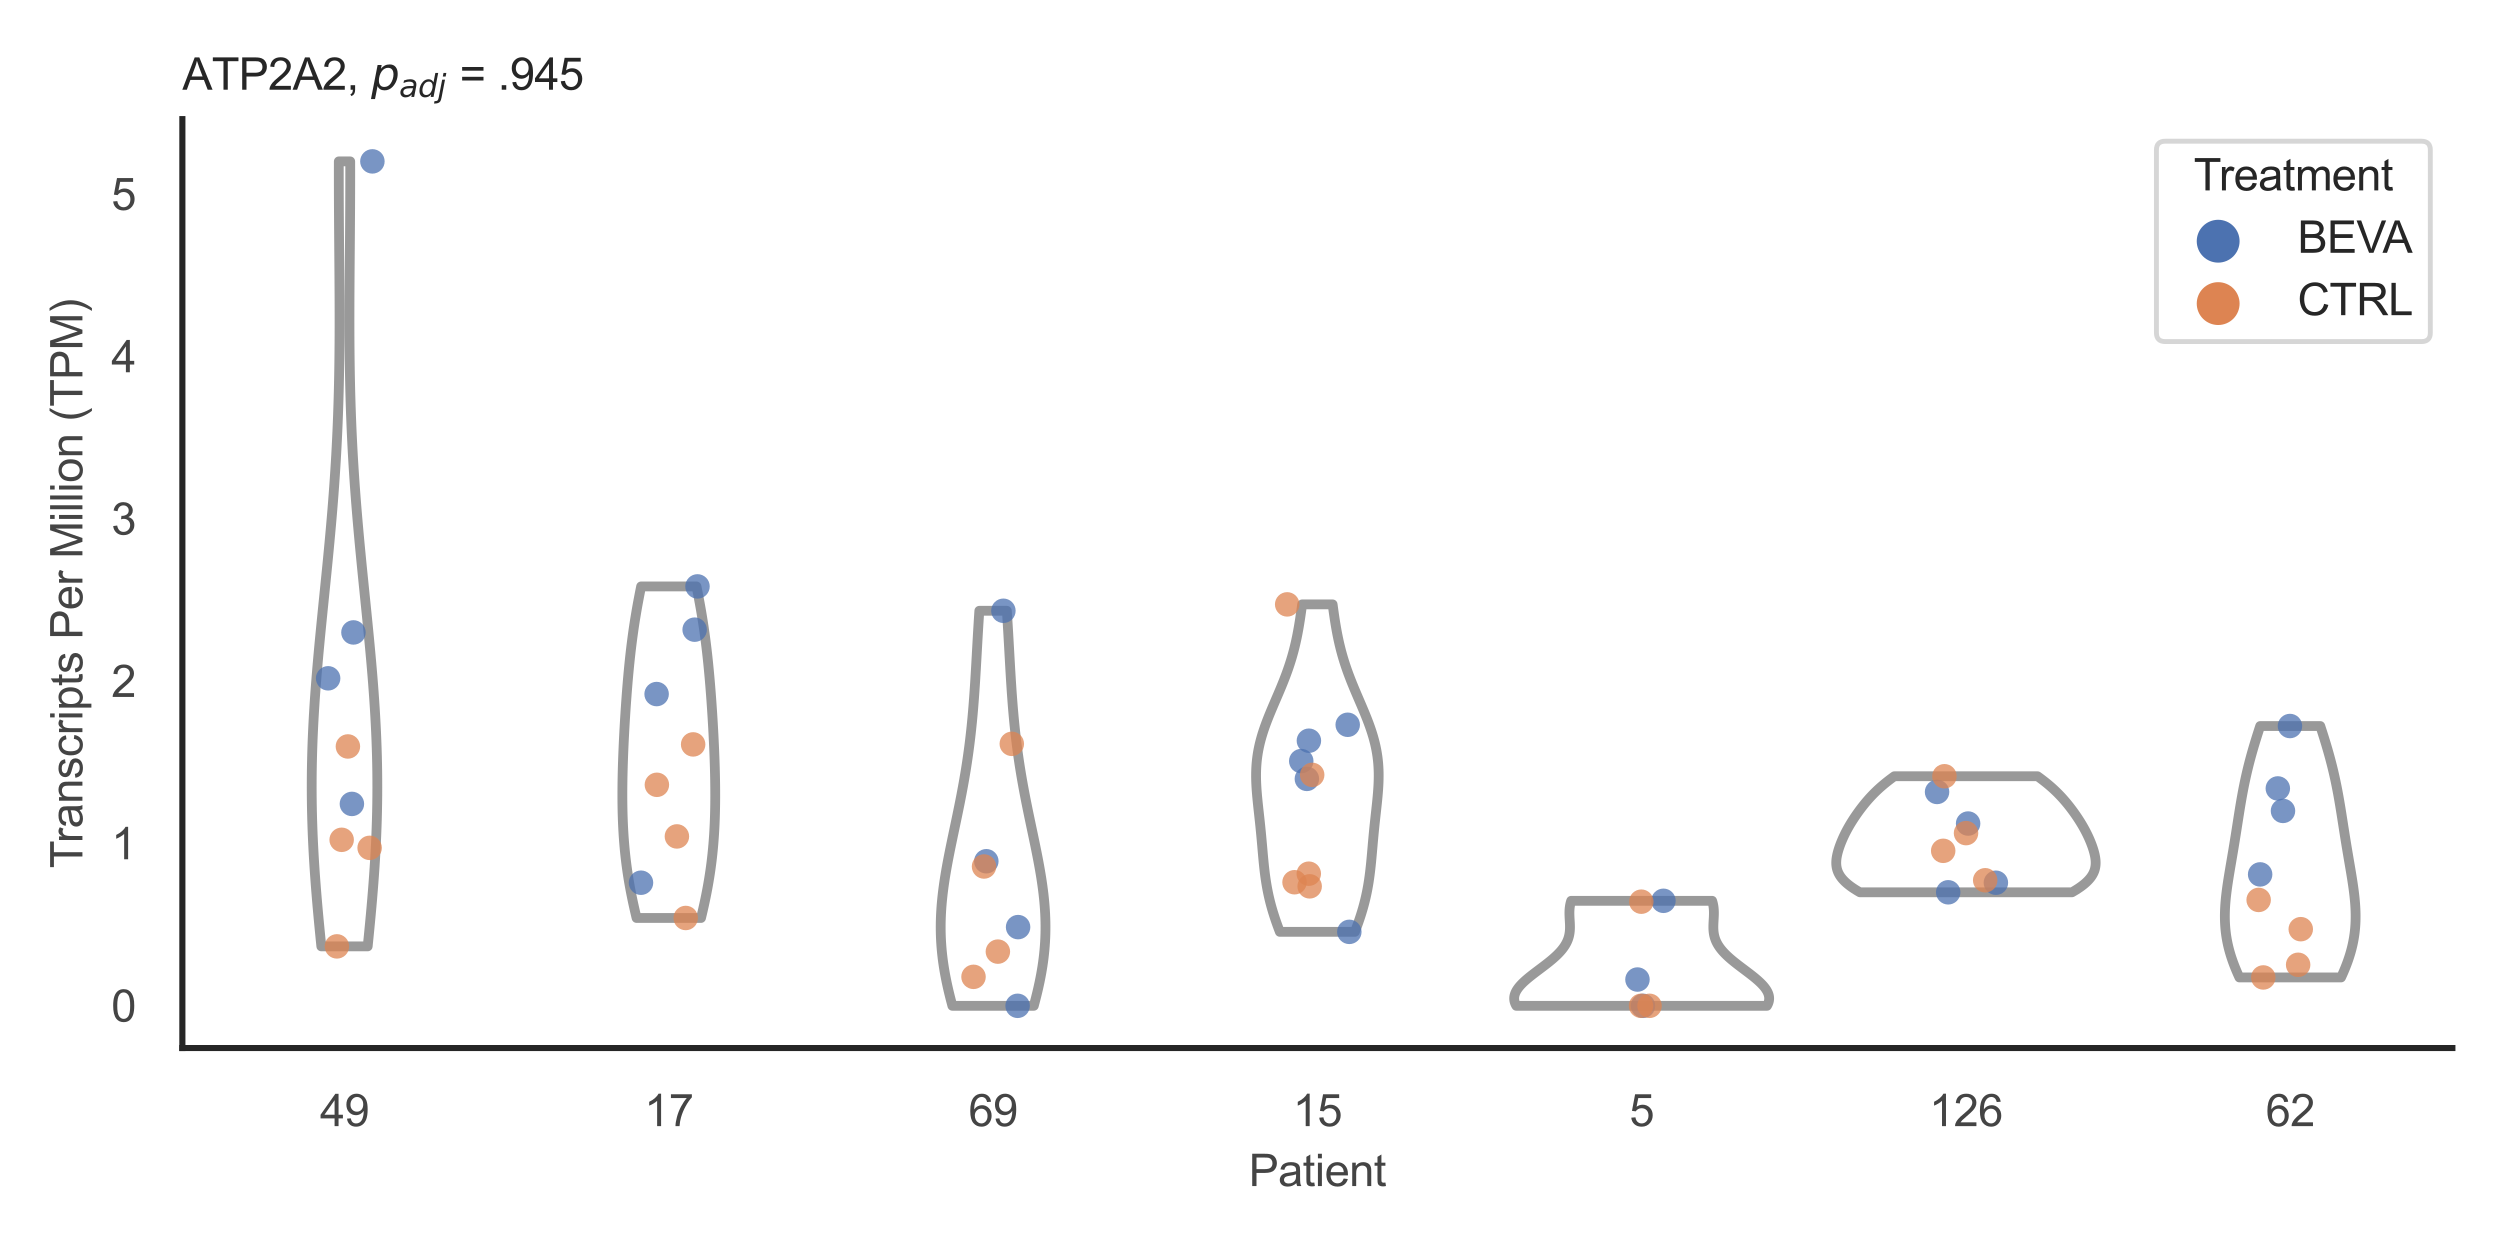 <?xml version="1.0" encoding="utf-8" standalone="no"?>
<!DOCTYPE svg PUBLIC "-//W3C//DTD SVG 1.1//EN"
  "http://www.w3.org/Graphics/SVG/1.1/DTD/svg11.dtd">
<svg xmlns:xlink="http://www.w3.org/1999/xlink" width="510.236pt" height="255.118pt" viewBox="0 0 510.236 255.118" xmlns="http://www.w3.org/2000/svg" version="1.1">
 <defs>
  <style type="text/css">*{stroke-linejoin: round; stroke-linecap: butt}</style>
 </defs>
 <g id="figure_1">
  <g id="patch_1">
   <path d="M 0 255.118 
L 510.236 255.118 
L 510.236 0 
L 0 0 
z
" style="fill: #ffffff"/>
  </g>
  <g id="axes_1">
   <g id="patch_2">
    <path d="M 37.22 213.898 
L 500.516 213.898 
L 500.516 24.32 
L 37.22 24.32 
z
" style="fill: #ffffff"/>
   </g>
   <g id="matplotlib.axis_1">
    <g id="xtick_1">
     <g id="text_1">
      <!-- 49 -->
      <g style="fill: #444444" transform="translate(65.308 229.84)scale(0.09 -0.09)">
       <defs>
        <path id="ArialMT-34" d="M 2069 0 
L 2069 1097 
L 81 1097 
L 81 1613 
L 2172 4581 
L 2631 4581 
L 2631 1613 
L 3250 1613 
L 3250 1097 
L 2631 1097 
L 2631 0 
L 2069 0 
z
M 2069 1613 
L 2069 3678 
L 634 1613 
L 2069 1613 
z
" transform="scale(0.016)"/>
        <path id="ArialMT-39" d="M 350 1059 
L 891 1109 
Q 959 728 1153 556 
Q 1347 384 1650 384 
Q 1909 384 2104 503 
Q 2300 622 2425 820 
Q 2550 1019 2634 1356 
Q 2719 1694 2719 2044 
Q 2719 2081 2716 2156 
Q 2547 1888 2255 1720 
Q 1963 1553 1622 1553 
Q 1053 1553 659 1965 
Q 266 2378 266 3053 
Q 266 3750 677 4175 
Q 1088 4600 1706 4600 
Q 2153 4600 2523 4359 
Q 2894 4119 3086 3673 
Q 3278 3228 3278 2384 
Q 3278 1506 3087 986 
Q 2897 466 2520 194 
Q 2144 -78 1638 -78 
Q 1100 -78 759 220 
Q 419 519 350 1059 
z
M 2653 3081 
Q 2653 3566 2395 3850 
Q 2138 4134 1775 4134 
Q 1400 4134 1122 3828 
Q 844 3522 844 3034 
Q 844 2597 1108 2323 
Q 1372 2050 1759 2050 
Q 2150 2050 2401 2323 
Q 2653 2597 2653 3081 
z
" transform="scale(0.016)"/>
       </defs>
       <use xlink:href="#ArialMT-34"/>
       <use xlink:href="#ArialMT-39" x="55.615"/>
      </g>
     </g>
    </g>
    <g id="xtick_2">
     <g id="text_2">
      <!-- 17 -->
      <g style="fill: #444444" transform="translate(131.493 229.84)scale(0.09 -0.09)">
       <defs>
        <path id="ArialMT-31" d="M 2384 0 
L 1822 0 
L 1822 3584 
Q 1619 3391 1289 3197 
Q 959 3003 697 2906 
L 697 3450 
Q 1169 3672 1522 3987 
Q 1875 4303 2022 4600 
L 2384 4600 
L 2384 0 
z
" transform="scale(0.016)"/>
        <path id="ArialMT-37" d="M 303 3981 
L 303 4522 
L 3269 4522 
L 3269 4084 
Q 2831 3619 2401 2847 
Q 1972 2075 1738 1259 
Q 1569 684 1522 0 
L 944 0 
Q 953 541 1156 1306 
Q 1359 2072 1739 2783 
Q 2119 3494 2547 3981 
L 303 3981 
z
" transform="scale(0.016)"/>
       </defs>
       <use xlink:href="#ArialMT-31"/>
       <use xlink:href="#ArialMT-37" x="55.615"/>
      </g>
     </g>
    </g>
    <g id="xtick_3">
     <g id="text_3">
      <!-- 69 -->
      <g style="fill: #444444" transform="translate(197.678 229.84)scale(0.09 -0.09)">
       <defs>
        <path id="ArialMT-36" d="M 3184 3459 
L 2625 3416 
Q 2550 3747 2413 3897 
Q 2184 4138 1850 4138 
Q 1581 4138 1378 3988 
Q 1113 3794 959 3422 
Q 806 3050 800 2363 
Q 1003 2672 1297 2822 
Q 1591 2972 1913 2972 
Q 2475 2972 2870 2558 
Q 3266 2144 3266 1488 
Q 3266 1056 3080 686 
Q 2894 316 2569 119 
Q 2244 -78 1831 -78 
Q 1128 -78 684 439 
Q 241 956 241 2144 
Q 241 3472 731 4075 
Q 1159 4600 1884 4600 
Q 2425 4600 2770 4297 
Q 3116 3994 3184 3459 
z
M 888 1484 
Q 888 1194 1011 928 
Q 1134 663 1356 523 
Q 1578 384 1822 384 
Q 2178 384 2434 671 
Q 2691 959 2691 1453 
Q 2691 1928 2437 2201 
Q 2184 2475 1800 2475 
Q 1419 2475 1153 2201 
Q 888 1928 888 1484 
z
" transform="scale(0.016)"/>
       </defs>
       <use xlink:href="#ArialMT-36"/>
       <use xlink:href="#ArialMT-39" x="55.615"/>
      </g>
     </g>
    </g>
    <g id="xtick_4">
     <g id="text_4">
      <!-- 15 -->
      <g style="fill: #444444" transform="translate(263.863 229.84)scale(0.09 -0.09)">
       <defs>
        <path id="ArialMT-35" d="M 266 1200 
L 856 1250 
Q 922 819 1161 601 
Q 1400 384 1738 384 
Q 2144 384 2425 690 
Q 2706 997 2706 1503 
Q 2706 1984 2436 2262 
Q 2166 2541 1728 2541 
Q 1456 2541 1237 2417 
Q 1019 2294 894 2097 
L 366 2166 
L 809 4519 
L 3088 4519 
L 3088 3981 
L 1259 3981 
L 1013 2750 
Q 1425 3038 1878 3038 
Q 2478 3038 2890 2622 
Q 3303 2206 3303 1553 
Q 3303 931 2941 478 
Q 2500 -78 1738 -78 
Q 1113 -78 717 272 
Q 322 622 266 1200 
z
" transform="scale(0.016)"/>
       </defs>
       <use xlink:href="#ArialMT-31"/>
       <use xlink:href="#ArialMT-35" x="55.615"/>
      </g>
     </g>
    </g>
    <g id="xtick_5">
     <g id="text_5">
      <!-- 5 -->
      <g style="fill: #444444" transform="translate(332.551 229.84)scale(0.09 -0.09)">
       <use xlink:href="#ArialMT-35"/>
      </g>
     </g>
    </g>
    <g id="xtick_6">
     <g id="text_6">
      <!-- 126 -->
      <g style="fill: #444444" transform="translate(393.731 229.84)scale(0.09 -0.09)">
       <defs>
        <path id="ArialMT-32" d="M 3222 541 
L 3222 0 
L 194 0 
Q 188 203 259 391 
Q 375 700 629 1000 
Q 884 1300 1366 1694 
Q 2113 2306 2375 2664 
Q 2638 3022 2638 3341 
Q 2638 3675 2398 3904 
Q 2159 4134 1775 4134 
Q 1369 4134 1125 3890 
Q 881 3647 878 3216 
L 300 3275 
Q 359 3922 746 4261 
Q 1134 4600 1788 4600 
Q 2447 4600 2831 4234 
Q 3216 3869 3216 3328 
Q 3216 3053 3103 2787 
Q 2991 2522 2730 2228 
Q 2469 1934 1863 1422 
Q 1356 997 1212 845 
Q 1069 694 975 541 
L 3222 541 
z
" transform="scale(0.016)"/>
       </defs>
       <use xlink:href="#ArialMT-31"/>
       <use xlink:href="#ArialMT-32" x="55.615"/>
       <use xlink:href="#ArialMT-36" x="111.23"/>
      </g>
     </g>
    </g>
    <g id="xtick_7">
     <g id="text_7">
      <!-- 62 -->
      <g style="fill: #444444" transform="translate(462.419 229.84)scale(0.09 -0.09)">
       <use xlink:href="#ArialMT-36"/>
       <use xlink:href="#ArialMT-32" x="55.615"/>
      </g>
     </g>
    </g>
    <g id="text_8">
     <!-- Patient -->
     <g style="fill: #444444" transform="translate(254.859 242.071)scale(0.09 -0.09)">
      <defs>
       <path id="ArialMT-50" d="M 494 0 
L 494 4581 
L 2222 4581 
Q 2678 4581 2919 4538 
Q 3256 4481 3484 4323 
Q 3713 4166 3852 3881 
Q 3991 3597 3991 3256 
Q 3991 2672 3619 2267 
Q 3247 1863 2275 1863 
L 1100 1863 
L 1100 0 
L 494 0 
z
M 1100 2403 
L 2284 2403 
Q 2872 2403 3119 2622 
Q 3366 2841 3366 3238 
Q 3366 3525 3220 3729 
Q 3075 3934 2838 4000 
Q 2684 4041 2272 4041 
L 1100 4041 
L 1100 2403 
z
" transform="scale(0.016)"/>
       <path id="ArialMT-61" d="M 2588 409 
Q 2275 144 1986 34 
Q 1697 -75 1366 -75 
Q 819 -75 525 192 
Q 231 459 231 875 
Q 231 1119 342 1320 
Q 453 1522 633 1644 
Q 813 1766 1038 1828 
Q 1203 1872 1538 1913 
Q 2219 1994 2541 2106 
Q 2544 2222 2544 2253 
Q 2544 2597 2384 2738 
Q 2169 2928 1744 2928 
Q 1347 2928 1158 2789 
Q 969 2650 878 2297 
L 328 2372 
Q 403 2725 575 2942 
Q 747 3159 1072 3276 
Q 1397 3394 1825 3394 
Q 2250 3394 2515 3294 
Q 2781 3194 2906 3042 
Q 3031 2891 3081 2659 
Q 3109 2516 3109 2141 
L 3109 1391 
Q 3109 606 3145 398 
Q 3181 191 3288 0 
L 2700 0 
Q 2613 175 2588 409 
z
M 2541 1666 
Q 2234 1541 1622 1453 
Q 1275 1403 1131 1340 
Q 988 1278 909 1158 
Q 831 1038 831 891 
Q 831 666 1001 516 
Q 1172 366 1500 366 
Q 1825 366 2078 508 
Q 2331 650 2450 897 
Q 2541 1088 2541 1459 
L 2541 1666 
z
" transform="scale(0.016)"/>
       <path id="ArialMT-74" d="M 1650 503 
L 1731 6 
Q 1494 -44 1306 -44 
Q 1000 -44 831 53 
Q 663 150 594 308 
Q 525 466 525 972 
L 525 2881 
L 113 2881 
L 113 3319 
L 525 3319 
L 525 4141 
L 1084 4478 
L 1084 3319 
L 1650 3319 
L 1650 2881 
L 1084 2881 
L 1084 941 
Q 1084 700 1114 631 
Q 1144 563 1211 522 
Q 1278 481 1403 481 
Q 1497 481 1650 503 
z
" transform="scale(0.016)"/>
       <path id="ArialMT-69" d="M 425 3934 
L 425 4581 
L 988 4581 
L 988 3934 
L 425 3934 
z
M 425 0 
L 425 3319 
L 988 3319 
L 988 0 
L 425 0 
z
" transform="scale(0.016)"/>
       <path id="ArialMT-65" d="M 2694 1069 
L 3275 997 
Q 3138 488 2766 206 
Q 2394 -75 1816 -75 
Q 1088 -75 661 373 
Q 234 822 234 1631 
Q 234 2469 665 2931 
Q 1097 3394 1784 3394 
Q 2450 3394 2872 2941 
Q 3294 2488 3294 1666 
Q 3294 1616 3291 1516 
L 816 1516 
Q 847 969 1125 678 
Q 1403 388 1819 388 
Q 2128 388 2347 550 
Q 2566 713 2694 1069 
z
M 847 1978 
L 2700 1978 
Q 2663 2397 2488 2606 
Q 2219 2931 1791 2931 
Q 1403 2931 1139 2672 
Q 875 2413 847 1978 
z
" transform="scale(0.016)"/>
       <path id="ArialMT-6e" d="M 422 0 
L 422 3319 
L 928 3319 
L 928 2847 
Q 1294 3394 1984 3394 
Q 2284 3394 2536 3286 
Q 2788 3178 2913 3003 
Q 3038 2828 3088 2588 
Q 3119 2431 3119 2041 
L 3119 0 
L 2556 0 
L 2556 2019 
Q 2556 2363 2490 2533 
Q 2425 2703 2258 2804 
Q 2091 2906 1866 2906 
Q 1506 2906 1245 2678 
Q 984 2450 984 1813 
L 984 0 
L 422 0 
z
" transform="scale(0.016)"/>
      </defs>
      <use xlink:href="#ArialMT-50"/>
      <use xlink:href="#ArialMT-61" x="66.699"/>
      <use xlink:href="#ArialMT-74" x="122.314"/>
      <use xlink:href="#ArialMT-69" x="150.098"/>
      <use xlink:href="#ArialMT-65" x="172.314"/>
      <use xlink:href="#ArialMT-6e" x="227.93"/>
      <use xlink:href="#ArialMT-74" x="283.545"/>
     </g>
    </g>
   </g>
   <g id="matplotlib.axis_2">
    <g id="ytick_1">
     <g id="text_9">
      <!-- 0 -->
      <g style="fill: #444444" transform="translate(22.715 208.502)scale(0.09 -0.09)">
       <defs>
        <path id="ArialMT-30" d="M 266 2259 
Q 266 3072 433 3567 
Q 600 4063 929 4331 
Q 1259 4600 1759 4600 
Q 2128 4600 2406 4451 
Q 2684 4303 2865 4023 
Q 3047 3744 3150 3342 
Q 3253 2941 3253 2259 
Q 3253 1453 3087 958 
Q 2922 463 2592 192 
Q 2263 -78 1759 -78 
Q 1097 -78 719 397 
Q 266 969 266 2259 
z
M 844 2259 
Q 844 1131 1108 757 
Q 1372 384 1759 384 
Q 2147 384 2411 759 
Q 2675 1134 2675 2259 
Q 2675 3391 2411 3762 
Q 2147 4134 1753 4134 
Q 1366 4134 1134 3806 
Q 844 3388 844 2259 
z
" transform="scale(0.016)"/>
       </defs>
       <use xlink:href="#ArialMT-30"/>
      </g>
     </g>
    </g>
    <g id="ytick_2">
     <g id="text_10">
      <!-- 1 -->
      <g style="fill: #444444" transform="translate(22.715 175.371)scale(0.09 -0.09)">
       <use xlink:href="#ArialMT-31"/>
      </g>
     </g>
    </g>
    <g id="ytick_3">
     <g id="text_11">
      <!-- 2 -->
      <g style="fill: #444444" transform="translate(22.715 142.24)scale(0.09 -0.09)">
       <use xlink:href="#ArialMT-32"/>
      </g>
     </g>
    </g>
    <g id="ytick_4">
     <g id="text_12">
      <!-- 3 -->
      <g style="fill: #444444" transform="translate(22.715 109.108)scale(0.09 -0.09)">
       <defs>
        <path id="ArialMT-33" d="M 269 1209 
L 831 1284 
Q 928 806 1161 595 
Q 1394 384 1728 384 
Q 2125 384 2398 659 
Q 2672 934 2672 1341 
Q 2672 1728 2419 1979 
Q 2166 2231 1775 2231 
Q 1616 2231 1378 2169 
L 1441 2663 
Q 1497 2656 1531 2656 
Q 1891 2656 2178 2843 
Q 2466 3031 2466 3422 
Q 2466 3731 2256 3934 
Q 2047 4138 1716 4138 
Q 1388 4138 1169 3931 
Q 950 3725 888 3313 
L 325 3413 
Q 428 3978 793 4289 
Q 1159 4600 1703 4600 
Q 2078 4600 2393 4439 
Q 2709 4278 2876 4000 
Q 3044 3722 3044 3409 
Q 3044 3113 2884 2869 
Q 2725 2625 2413 2481 
Q 2819 2388 3044 2092 
Q 3269 1797 3269 1353 
Q 3269 753 2831 336 
Q 2394 -81 1725 -81 
Q 1122 -81 723 278 
Q 325 638 269 1209 
z
" transform="scale(0.016)"/>
       </defs>
       <use xlink:href="#ArialMT-33"/>
      </g>
     </g>
    </g>
    <g id="ytick_5">
     <g id="text_13">
      <!-- 4 -->
      <g style="fill: #444444" transform="translate(22.715 75.977)scale(0.09 -0.09)">
       <use xlink:href="#ArialMT-34"/>
      </g>
     </g>
    </g>
    <g id="ytick_6">
     <g id="text_14">
      <!-- 5 -->
      <g style="fill: #444444" transform="translate(22.715 42.846)scale(0.09 -0.09)">
       <use xlink:href="#ArialMT-35"/>
      </g>
     </g>
    </g>
    <g id="text_15">
     <!-- Transcripts Per Million (TPM) -->
     <g style="fill: #444444" transform="translate(16.821 177.194)rotate(-90)scale(0.09 -0.09)">
      <defs>
       <path id="ArialMT-54" d="M 1659 0 
L 1659 4041 
L 150 4041 
L 150 4581 
L 3781 4581 
L 3781 4041 
L 2266 4041 
L 2266 0 
L 1659 0 
z
" transform="scale(0.016)"/>
       <path id="ArialMT-72" d="M 416 0 
L 416 3319 
L 922 3319 
L 922 2816 
Q 1116 3169 1280 3281 
Q 1444 3394 1641 3394 
Q 1925 3394 2219 3213 
L 2025 2691 
Q 1819 2813 1613 2813 
Q 1428 2813 1281 2702 
Q 1134 2591 1072 2394 
Q 978 2094 978 1738 
L 978 0 
L 416 0 
z
" transform="scale(0.016)"/>
       <path id="ArialMT-73" d="M 197 991 
L 753 1078 
Q 800 744 1014 566 
Q 1228 388 1613 388 
Q 2000 388 2187 545 
Q 2375 703 2375 916 
Q 2375 1106 2209 1216 
Q 2094 1291 1634 1406 
Q 1016 1563 777 1677 
Q 538 1791 414 1992 
Q 291 2194 291 2438 
Q 291 2659 392 2848 
Q 494 3038 669 3163 
Q 800 3259 1026 3326 
Q 1253 3394 1513 3394 
Q 1903 3394 2198 3281 
Q 2494 3169 2634 2976 
Q 2775 2784 2828 2463 
L 2278 2388 
Q 2241 2644 2061 2787 
Q 1881 2931 1553 2931 
Q 1166 2931 1000 2803 
Q 834 2675 834 2503 
Q 834 2394 903 2306 
Q 972 2216 1119 2156 
Q 1203 2125 1616 2013 
Q 2213 1853 2448 1751 
Q 2684 1650 2818 1456 
Q 2953 1263 2953 975 
Q 2953 694 2789 445 
Q 2625 197 2315 61 
Q 2006 -75 1616 -75 
Q 969 -75 630 194 
Q 291 463 197 991 
z
" transform="scale(0.016)"/>
       <path id="ArialMT-63" d="M 2588 1216 
L 3141 1144 
Q 3050 572 2676 248 
Q 2303 -75 1759 -75 
Q 1078 -75 664 370 
Q 250 816 250 1647 
Q 250 2184 428 2587 
Q 606 2991 970 3192 
Q 1334 3394 1763 3394 
Q 2303 3394 2647 3120 
Q 2991 2847 3088 2344 
L 2541 2259 
Q 2463 2594 2264 2762 
Q 2066 2931 1784 2931 
Q 1359 2931 1093 2626 
Q 828 2322 828 1663 
Q 828 994 1084 691 
Q 1341 388 1753 388 
Q 2084 388 2306 591 
Q 2528 794 2588 1216 
z
" transform="scale(0.016)"/>
       <path id="ArialMT-70" d="M 422 -1272 
L 422 3319 
L 934 3319 
L 934 2888 
Q 1116 3141 1344 3267 
Q 1572 3394 1897 3394 
Q 2322 3394 2647 3175 
Q 2972 2956 3137 2557 
Q 3303 2159 3303 1684 
Q 3303 1175 3120 767 
Q 2938 359 2589 142 
Q 2241 -75 1856 -75 
Q 1575 -75 1351 44 
Q 1128 163 984 344 
L 984 -1272 
L 422 -1272 
z
M 931 1641 
Q 931 1000 1190 694 
Q 1450 388 1819 388 
Q 2194 388 2461 705 
Q 2728 1022 2728 1688 
Q 2728 2322 2467 2637 
Q 2206 2953 1844 2953 
Q 1484 2953 1207 2617 
Q 931 2281 931 1641 
z
" transform="scale(0.016)"/>
       <path id="ArialMT-20" transform="scale(0.016)"/>
       <path id="ArialMT-4d" d="M 475 0 
L 475 4581 
L 1388 4581 
L 2472 1338 
Q 2622 884 2691 659 
Q 2769 909 2934 1394 
L 4031 4581 
L 4847 4581 
L 4847 0 
L 4263 0 
L 4263 3834 
L 2931 0 
L 2384 0 
L 1059 3900 
L 1059 0 
L 475 0 
z
" transform="scale(0.016)"/>
       <path id="ArialMT-6c" d="M 409 0 
L 409 4581 
L 972 4581 
L 972 0 
L 409 0 
z
" transform="scale(0.016)"/>
       <path id="ArialMT-6f" d="M 213 1659 
Q 213 2581 725 3025 
Q 1153 3394 1769 3394 
Q 2453 3394 2887 2945 
Q 3322 2497 3322 1706 
Q 3322 1066 3130 698 
Q 2938 331 2570 128 
Q 2203 -75 1769 -75 
Q 1072 -75 642 372 
Q 213 819 213 1659 
z
M 791 1659 
Q 791 1022 1069 705 
Q 1347 388 1769 388 
Q 2188 388 2466 706 
Q 2744 1025 2744 1678 
Q 2744 2294 2464 2611 
Q 2184 2928 1769 2928 
Q 1347 2928 1069 2612 
Q 791 2297 791 1659 
z
" transform="scale(0.016)"/>
       <path id="ArialMT-28" d="M 1497 -1347 
Q 1031 -759 709 28 
Q 388 816 388 1659 
Q 388 2403 628 3084 
Q 909 3875 1497 4659 
L 1900 4659 
Q 1522 4009 1400 3731 
Q 1209 3300 1100 2831 
Q 966 2247 966 1656 
Q 966 153 1900 -1347 
L 1497 -1347 
z
" transform="scale(0.016)"/>
       <path id="ArialMT-29" d="M 791 -1347 
L 388 -1347 
Q 1322 153 1322 1656 
Q 1322 2244 1188 2822 
Q 1081 3291 891 3722 
Q 769 4003 388 4659 
L 791 4659 
Q 1378 3875 1659 3084 
Q 1900 2403 1900 1659 
Q 1900 816 1576 28 
Q 1253 -759 791 -1347 
z
" transform="scale(0.016)"/>
      </defs>
      <use xlink:href="#ArialMT-54"/>
      <use xlink:href="#ArialMT-72" x="57.334"/>
      <use xlink:href="#ArialMT-61" x="90.635"/>
      <use xlink:href="#ArialMT-6e" x="146.25"/>
      <use xlink:href="#ArialMT-73" x="201.865"/>
      <use xlink:href="#ArialMT-63" x="251.865"/>
      <use xlink:href="#ArialMT-72" x="301.865"/>
      <use xlink:href="#ArialMT-69" x="335.166"/>
      <use xlink:href="#ArialMT-70" x="357.383"/>
      <use xlink:href="#ArialMT-74" x="412.998"/>
      <use xlink:href="#ArialMT-73" x="440.781"/>
      <use xlink:href="#ArialMT-20" x="490.781"/>
      <use xlink:href="#ArialMT-50" x="518.564"/>
      <use xlink:href="#ArialMT-65" x="585.264"/>
      <use xlink:href="#ArialMT-72" x="640.879"/>
      <use xlink:href="#ArialMT-20" x="674.18"/>
      <use xlink:href="#ArialMT-4d" x="701.963"/>
      <use xlink:href="#ArialMT-69" x="785.264"/>
      <use xlink:href="#ArialMT-6c" x="807.48"/>
      <use xlink:href="#ArialMT-6c" x="829.697"/>
      <use xlink:href="#ArialMT-69" x="851.914"/>
      <use xlink:href="#ArialMT-6f" x="874.131"/>
      <use xlink:href="#ArialMT-6e" x="929.746"/>
      <use xlink:href="#ArialMT-20" x="985.361"/>
      <use xlink:href="#ArialMT-28" x="1013.145"/>
      <use xlink:href="#ArialMT-54" x="1046.445"/>
      <use xlink:href="#ArialMT-50" x="1107.529"/>
      <use xlink:href="#ArialMT-4d" x="1174.229"/>
      <use xlink:href="#ArialMT-29" x="1257.529"/>
     </g>
    </g>
   </g>
   <g id="PolyCollection_1">
    <defs>
     <path id="ma83c25aabe" d="M 75.044 -61.967 
L 65.582 -61.967 
L 65.418 -63.586 
L 65.258 -65.204 
L 65.102 -66.822 
L 64.95 -68.441 
L 64.804 -70.059 
L 64.664 -71.677 
L 64.531 -73.296 
L 64.405 -74.914 
L 64.286 -76.532 
L 64.176 -78.151 
L 64.074 -79.769 
L 63.982 -81.387 
L 63.899 -83.006 
L 63.826 -84.624 
L 63.764 -86.242 
L 63.712 -87.861 
L 63.671 -89.479 
L 63.641 -91.097 
L 63.623 -92.716 
L 63.615 -94.334 
L 63.619 -95.952 
L 63.634 -97.57 
L 63.66 -99.189 
L 63.697 -100.807 
L 63.744 -102.425 
L 63.802 -104.044 
L 63.871 -105.662 
L 63.949 -107.28 
L 64.037 -108.899 
L 64.134 -110.517 
L 64.239 -112.135 
L 64.352 -113.754 
L 64.474 -115.372 
L 64.602 -116.99 
L 64.736 -118.609 
L 64.877 -120.227 
L 65.022 -121.845 
L 65.172 -123.464 
L 65.326 -125.082 
L 65.484 -126.7 
L 65.644 -128.318 
L 65.806 -129.937 
L 65.969 -131.555 
L 66.133 -133.173 
L 66.298 -134.792 
L 66.461 -136.41 
L 66.624 -138.028 
L 66.785 -139.647 
L 66.944 -141.265 
L 67.1 -142.883 
L 67.252 -144.502 
L 67.401 -146.12 
L 67.546 -147.738 
L 67.687 -149.357 
L 67.823 -150.975 
L 67.953 -152.593 
L 68.078 -154.212 
L 68.197 -155.83 
L 68.31 -157.448 
L 68.417 -159.067 
L 68.518 -160.685 
L 68.612 -162.303 
L 68.7 -163.921 
L 68.781 -165.54 
L 68.856 -167.158 
L 68.925 -168.776 
L 68.987 -170.395 
L 69.042 -172.013 
L 69.092 -173.631 
L 69.136 -175.25 
L 69.174 -176.868 
L 69.206 -178.486 
L 69.233 -180.105 
L 69.255 -181.723 
L 69.272 -183.341 
L 69.285 -184.96 
L 69.294 -186.578 
L 69.299 -188.196 
L 69.301 -189.815 
L 69.299 -191.433 
L 69.295 -193.051 
L 69.289 -194.67 
L 69.28 -196.288 
L 69.27 -197.906 
L 69.259 -199.524 
L 69.247 -201.143 
L 69.234 -202.761 
L 69.221 -204.379 
L 69.209 -205.998 
L 69.197 -207.616 
L 69.185 -209.234 
L 69.175 -210.853 
L 69.166 -212.471 
L 69.158 -214.089 
L 69.152 -215.708 
L 69.148 -217.326 
L 69.146 -218.944 
L 69.146 -220.563 
L 69.148 -222.181 
L 71.477 -222.181 
L 71.477 -222.181 
L 71.479 -220.563 
L 71.479 -218.944 
L 71.477 -217.326 
L 71.473 -215.708 
L 71.467 -214.089 
L 71.46 -212.471 
L 71.45 -210.853 
L 71.44 -209.234 
L 71.429 -207.616 
L 71.416 -205.998 
L 71.404 -204.379 
L 71.391 -202.761 
L 71.378 -201.143 
L 71.366 -199.524 
L 71.355 -197.906 
L 71.345 -196.288 
L 71.336 -194.67 
L 71.33 -193.051 
L 71.326 -191.433 
L 71.324 -189.815 
L 71.326 -188.196 
L 71.331 -186.578 
L 71.34 -184.96 
L 71.353 -183.341 
L 71.37 -181.723 
L 71.392 -180.105 
L 71.419 -178.486 
L 71.452 -176.868 
L 71.489 -175.25 
L 71.533 -173.631 
L 71.583 -172.013 
L 71.639 -170.395 
L 71.701 -168.776 
L 71.769 -167.158 
L 71.844 -165.54 
L 71.925 -163.921 
L 72.013 -162.303 
L 72.107 -160.685 
L 72.208 -159.067 
L 72.315 -157.448 
L 72.428 -155.83 
L 72.547 -154.212 
L 72.672 -152.593 
L 72.803 -150.975 
L 72.938 -149.357 
L 73.079 -147.738 
L 73.224 -146.12 
L 73.373 -144.502 
L 73.526 -142.883 
L 73.682 -141.265 
L 73.84 -139.647 
L 74.001 -138.028 
L 74.164 -136.41 
L 74.328 -134.792 
L 74.492 -133.173 
L 74.656 -131.555 
L 74.819 -129.937 
L 74.981 -128.318 
L 75.141 -126.7 
L 75.299 -125.082 
L 75.453 -123.464 
L 75.603 -121.845 
L 75.749 -120.227 
L 75.889 -118.609 
L 76.024 -116.99 
L 76.152 -115.372 
L 76.273 -113.754 
L 76.386 -112.135 
L 76.492 -110.517 
L 76.588 -108.899 
L 76.676 -107.28 
L 76.754 -105.662 
L 76.823 -104.044 
L 76.881 -102.425 
L 76.929 -100.807 
L 76.966 -99.189 
L 76.992 -97.57 
L 77.006 -95.952 
L 77.01 -94.334 
L 77.003 -92.716 
L 76.984 -91.097 
L 76.954 -89.479 
L 76.913 -87.861 
L 76.861 -86.242 
L 76.799 -84.624 
L 76.726 -83.006 
L 76.644 -81.387 
L 76.551 -79.769 
L 76.45 -78.151 
L 76.339 -76.532 
L 76.221 -74.914 
L 76.094 -73.296 
L 75.961 -71.677 
L 75.821 -70.059 
L 75.675 -68.441 
L 75.523 -66.822 
L 75.367 -65.204 
L 75.207 -63.586 
L 75.044 -61.967 
z
" style="stroke: #999999; stroke-width: 2"/>
    </defs>
    <g clip-path="url(#p2de1182771)">
     <use xlink:href="#ma83c25aabe" x="0" y="255.118" style="fill: #ffffff; stroke: #999999; stroke-width: 2"/>
    </g>
   </g>
   <g id="PolyCollection_2">
    <defs>
     <path id="m94a1b975cb" d="M 143.075 -67.763 
L 129.921 -67.763 
L 129.757 -68.446 
L 129.597 -69.13 
L 129.441 -69.814 
L 129.289 -70.497 
L 129.141 -71.181 
L 128.998 -71.864 
L 128.859 -72.548 
L 128.726 -73.231 
L 128.597 -73.915 
L 128.473 -74.598 
L 128.355 -75.282 
L 128.242 -75.965 
L 128.135 -76.649 
L 128.032 -77.333 
L 127.936 -78.016 
L 127.844 -78.7 
L 127.759 -79.383 
L 127.678 -80.067 
L 127.603 -80.75 
L 127.533 -81.434 
L 127.468 -82.117 
L 127.408 -82.801 
L 127.353 -83.484 
L 127.302 -84.168 
L 127.257 -84.852 
L 127.216 -85.535 
L 127.179 -86.219 
L 127.147 -86.902 
L 127.118 -87.586 
L 127.094 -88.269 
L 127.073 -88.953 
L 127.056 -89.636 
L 127.043 -90.32 
L 127.033 -91.003 
L 127.026 -91.687 
L 127.022 -92.371 
L 127.021 -93.054 
L 127.023 -93.738 
L 127.028 -94.421 
L 127.035 -95.105 
L 127.045 -95.788 
L 127.057 -96.472 
L 127.071 -97.155 
L 127.088 -97.839 
L 127.107 -98.522 
L 127.127 -99.206 
L 127.15 -99.889 
L 127.174 -100.573 
L 127.2 -101.257 
L 127.228 -101.94 
L 127.257 -102.624 
L 127.288 -103.307 
L 127.321 -103.991 
L 127.354 -104.674 
L 127.39 -105.358 
L 127.426 -106.041 
L 127.464 -106.725 
L 127.503 -107.408 
L 127.544 -108.092 
L 127.586 -108.776 
L 127.629 -109.459 
L 127.673 -110.143 
L 127.719 -110.826 
L 127.766 -111.51 
L 127.815 -112.193 
L 127.865 -112.877 
L 127.916 -113.56 
L 127.969 -114.244 
L 128.024 -114.927 
L 128.08 -115.611 
L 128.138 -116.295 
L 128.198 -116.978 
L 128.26 -117.662 
L 128.324 -118.345 
L 128.39 -119.029 
L 128.458 -119.712 
L 128.529 -120.396 
L 128.602 -121.079 
L 128.678 -121.763 
L 128.756 -122.446 
L 128.838 -123.13 
L 128.922 -123.814 
L 129.009 -124.497 
L 129.1 -125.181 
L 129.194 -125.864 
L 129.291 -126.548 
L 129.391 -127.231 
L 129.494 -127.915 
L 129.601 -128.598 
L 129.712 -129.282 
L 129.826 -129.965 
L 129.943 -130.649 
L 130.063 -131.333 
L 130.187 -132.016 
L 130.314 -132.7 
L 130.444 -133.383 
L 130.576 -134.067 
L 130.712 -134.75 
L 130.85 -135.434 
L 142.146 -135.434 
L 142.146 -135.434 
L 142.284 -134.75 
L 142.419 -134.067 
L 142.552 -133.383 
L 142.682 -132.7 
L 142.809 -132.016 
L 142.932 -131.333 
L 143.053 -130.649 
L 143.17 -129.965 
L 143.284 -129.282 
L 143.394 -128.598 
L 143.501 -127.915 
L 143.605 -127.231 
L 143.705 -126.548 
L 143.802 -125.864 
L 143.896 -125.181 
L 143.986 -124.497 
L 144.073 -123.814 
L 144.158 -123.13 
L 144.239 -122.446 
L 144.318 -121.763 
L 144.394 -121.079 
L 144.467 -120.396 
L 144.538 -119.712 
L 144.606 -119.029 
L 144.672 -118.345 
L 144.736 -117.662 
L 144.798 -116.978 
L 144.858 -116.295 
L 144.916 -115.611 
L 144.972 -114.927 
L 145.026 -114.244 
L 145.079 -113.56 
L 145.131 -112.877 
L 145.181 -112.193 
L 145.229 -111.51 
L 145.276 -110.826 
L 145.322 -110.143 
L 145.367 -109.459 
L 145.41 -108.776 
L 145.452 -108.092 
L 145.492 -107.408 
L 145.531 -106.725 
L 145.569 -106.041 
L 145.606 -105.358 
L 145.641 -104.674 
L 145.675 -103.991 
L 145.707 -103.307 
L 145.738 -102.624 
L 145.768 -101.94 
L 145.795 -101.257 
L 145.821 -100.573 
L 145.846 -99.889 
L 145.868 -99.206 
L 145.889 -98.522 
L 145.907 -97.839 
L 145.924 -97.155 
L 145.938 -96.472 
L 145.951 -95.788 
L 145.96 -95.105 
L 145.968 -94.421 
L 145.972 -93.738 
L 145.974 -93.054 
L 145.974 -92.371 
L 145.97 -91.687 
L 145.963 -91.003 
L 145.953 -90.32 
L 145.939 -89.636 
L 145.922 -88.953 
L 145.902 -88.269 
L 145.877 -87.586 
L 145.849 -86.902 
L 145.816 -86.219 
L 145.78 -85.535 
L 145.739 -84.852 
L 145.693 -84.168 
L 145.643 -83.484 
L 145.588 -82.801 
L 145.528 -82.117 
L 145.463 -81.434 
L 145.393 -80.75 
L 145.318 -80.067 
L 145.237 -79.383 
L 145.151 -78.7 
L 145.06 -78.016 
L 144.963 -77.333 
L 144.861 -76.649 
L 144.753 -75.965 
L 144.64 -75.282 
L 144.522 -74.598 
L 144.399 -73.915 
L 144.27 -73.231 
L 144.136 -72.548 
L 143.998 -71.864 
L 143.854 -71.181 
L 143.707 -70.497 
L 143.554 -69.814 
L 143.398 -69.13 
L 143.238 -68.446 
L 143.075 -67.763 
z
" style="stroke: #999999; stroke-width: 2"/>
    </defs>
    <g clip-path="url(#p2de1182771)">
     <use xlink:href="#m94a1b975cb" x="0" y="255.118" style="fill: #ffffff; stroke: #999999; stroke-width: 2"/>
    </g>
   </g>
   <g id="PolyCollection_3">
    <defs>
     <path id="m79cce44664" d="M 210.992 -49.837 
L 194.374 -49.837 
L 194.156 -50.652 
L 193.945 -51.466 
L 193.743 -52.28 
L 193.548 -53.095 
L 193.363 -53.909 
L 193.188 -54.724 
L 193.024 -55.538 
L 192.87 -56.352 
L 192.727 -57.167 
L 192.597 -57.981 
L 192.478 -58.796 
L 192.372 -59.61 
L 192.279 -60.424 
L 192.198 -61.239 
L 192.13 -62.053 
L 192.076 -62.868 
L 192.034 -63.682 
L 192.006 -64.496 
L 191.991 -65.311 
L 191.988 -66.125 
L 191.998 -66.939 
L 192.021 -67.754 
L 192.055 -68.568 
L 192.102 -69.383 
L 192.159 -70.197 
L 192.228 -71.011 
L 192.308 -71.826 
L 192.397 -72.64 
L 192.496 -73.455 
L 192.604 -74.269 
L 192.721 -75.083 
L 192.845 -75.898 
L 192.977 -76.712 
L 193.115 -77.527 
L 193.259 -78.341 
L 193.409 -79.155 
L 193.564 -79.97 
L 193.723 -80.784 
L 193.885 -81.599 
L 194.051 -82.413 
L 194.219 -83.227 
L 194.389 -84.042 
L 194.56 -84.856 
L 194.732 -85.671 
L 194.903 -86.485 
L 195.075 -87.299 
L 195.246 -88.114 
L 195.416 -88.928 
L 195.583 -89.743 
L 195.749 -90.557 
L 195.913 -91.371 
L 196.073 -92.186 
L 196.231 -93 
L 196.385 -93.815 
L 196.536 -94.629 
L 196.683 -95.443 
L 196.826 -96.258 
L 196.964 -97.072 
L 197.099 -97.887 
L 197.229 -98.701 
L 197.354 -99.515 
L 197.476 -100.33 
L 197.592 -101.144 
L 197.704 -101.958 
L 197.812 -102.773 
L 197.915 -103.587 
L 198.013 -104.402 
L 198.108 -105.216 
L 198.198 -106.03 
L 198.284 -106.845 
L 198.366 -107.659 
L 198.444 -108.474 
L 198.519 -109.288 
L 198.59 -110.102 
L 198.658 -110.917 
L 198.722 -111.731 
L 198.784 -112.546 
L 198.844 -113.36 
L 198.901 -114.174 
L 198.955 -114.989 
L 199.008 -115.803 
L 199.059 -116.618 
L 199.108 -117.432 
L 199.157 -118.246 
L 199.204 -119.061 
L 199.25 -119.875 
L 199.296 -120.69 
L 199.342 -121.504 
L 199.387 -122.318 
L 199.433 -123.133 
L 199.478 -123.947 
L 199.525 -124.762 
L 199.572 -125.576 
L 199.62 -126.39 
L 199.668 -127.205 
L 199.718 -128.019 
L 199.77 -128.834 
L 199.822 -129.648 
L 199.876 -130.462 
L 205.49 -130.462 
L 205.49 -130.462 
L 205.544 -129.648 
L 205.596 -128.834 
L 205.648 -128.019 
L 205.697 -127.205 
L 205.746 -126.39 
L 205.794 -125.576 
L 205.841 -124.762 
L 205.887 -123.947 
L 205.933 -123.133 
L 205.979 -122.318 
L 206.024 -121.504 
L 206.07 -120.69 
L 206.116 -119.875 
L 206.162 -119.061 
L 206.209 -118.246 
L 206.258 -117.432 
L 206.307 -116.618 
L 206.358 -115.803 
L 206.411 -114.989 
L 206.465 -114.174 
L 206.522 -113.36 
L 206.582 -112.546 
L 206.643 -111.731 
L 206.708 -110.917 
L 206.776 -110.102 
L 206.847 -109.288 
L 206.922 -108.474 
L 207 -107.659 
L 207.082 -106.845 
L 207.168 -106.03 
L 207.258 -105.216 
L 207.353 -104.402 
L 207.451 -103.587 
L 207.554 -102.773 
L 207.662 -101.958 
L 207.774 -101.144 
L 207.89 -100.33 
L 208.011 -99.515 
L 208.137 -98.701 
L 208.267 -97.887 
L 208.401 -97.072 
L 208.54 -96.258 
L 208.683 -95.443 
L 208.83 -94.629 
L 208.98 -93.815 
L 209.135 -93 
L 209.292 -92.186 
L 209.453 -91.371 
L 209.617 -90.557 
L 209.782 -89.743 
L 209.95 -88.928 
L 210.12 -88.114 
L 210.291 -87.299 
L 210.462 -86.485 
L 210.634 -85.671 
L 210.806 -84.856 
L 210.977 -84.042 
L 211.147 -83.227 
L 211.315 -82.413 
L 211.48 -81.599 
L 211.643 -80.784 
L 211.802 -79.97 
L 211.957 -79.155 
L 212.106 -78.341 
L 212.251 -77.527 
L 212.389 -76.712 
L 212.521 -75.898 
L 212.645 -75.083 
L 212.762 -74.269 
L 212.87 -73.455 
L 212.969 -72.64 
L 213.058 -71.826 
L 213.138 -71.011 
L 213.206 -70.197 
L 213.264 -69.383 
L 213.311 -68.568 
L 213.345 -67.754 
L 213.368 -66.939 
L 213.378 -66.125 
L 213.375 -65.311 
L 213.36 -64.496 
L 213.331 -63.682 
L 213.29 -62.868 
L 213.235 -62.053 
L 213.168 -61.239 
L 213.087 -60.424 
L 212.994 -59.61 
L 212.888 -58.796 
L 212.769 -57.981 
L 212.638 -57.167 
L 212.496 -56.352 
L 212.342 -55.538 
L 212.178 -54.724 
L 212.002 -53.909 
L 211.817 -53.095 
L 211.623 -52.28 
L 211.42 -51.466 
L 211.21 -50.652 
L 210.992 -49.837 
z
" style="stroke: #999999; stroke-width: 2"/>
    </defs>
    <g clip-path="url(#p2de1182771)">
     <use xlink:href="#m79cce44664" x="0" y="255.118" style="fill: #ffffff; stroke: #999999; stroke-width: 2"/>
    </g>
   </g>
   <g id="PolyCollection_4">
    <defs>
     <path id="me0737cea70" d="M 276.527 -64.931 
L 261.209 -64.931 
L 260.953 -65.606 
L 260.704 -66.281 
L 260.464 -66.956 
L 260.233 -67.631 
L 260.012 -68.306 
L 259.801 -68.982 
L 259.601 -69.657 
L 259.412 -70.332 
L 259.234 -71.007 
L 259.069 -71.682 
L 258.914 -72.357 
L 258.771 -73.032 
L 258.639 -73.707 
L 258.518 -74.382 
L 258.406 -75.058 
L 258.304 -75.733 
L 258.21 -76.408 
L 258.124 -77.083 
L 258.045 -77.758 
L 257.971 -78.433 
L 257.903 -79.108 
L 257.838 -79.783 
L 257.776 -80.458 
L 257.716 -81.134 
L 257.657 -81.809 
L 257.598 -82.484 
L 257.538 -83.159 
L 257.477 -83.834 
L 257.415 -84.509 
L 257.351 -85.184 
L 257.284 -85.859 
L 257.216 -86.534 
L 257.145 -87.21 
L 257.073 -87.885 
L 256.999 -88.56 
L 256.925 -89.235 
L 256.85 -89.91 
L 256.777 -90.585 
L 256.706 -91.26 
L 256.638 -91.935 
L 256.574 -92.61 
L 256.516 -93.286 
L 256.464 -93.961 
L 256.422 -94.636 
L 256.388 -95.311 
L 256.366 -95.986 
L 256.356 -96.661 
L 256.36 -97.336 
L 256.378 -98.011 
L 256.411 -98.686 
L 256.46 -99.362 
L 256.527 -100.037 
L 256.611 -100.712 
L 256.712 -101.387 
L 256.832 -102.062 
L 256.969 -102.737 
L 257.124 -103.412 
L 257.296 -104.087 
L 257.484 -104.762 
L 257.688 -105.438 
L 257.907 -106.113 
L 258.14 -106.788 
L 258.385 -107.463 
L 258.64 -108.138 
L 258.906 -108.813 
L 259.18 -109.488 
L 259.46 -110.163 
L 259.745 -110.838 
L 260.033 -111.514 
L 260.323 -112.189 
L 260.614 -112.864 
L 260.903 -113.539 
L 261.189 -114.214 
L 261.471 -114.889 
L 261.747 -115.564 
L 262.017 -116.239 
L 262.28 -116.915 
L 262.534 -117.59 
L 262.779 -118.265 
L 263.014 -118.94 
L 263.239 -119.615 
L 263.454 -120.29 
L 263.658 -120.965 
L 263.851 -121.64 
L 264.034 -122.315 
L 264.207 -122.991 
L 264.369 -123.666 
L 264.522 -124.341 
L 264.667 -125.016 
L 264.802 -125.691 
L 264.93 -126.366 
L 265.051 -127.041 
L 265.165 -127.716 
L 265.273 -128.391 
L 265.377 -129.067 
L 265.476 -129.742 
L 265.572 -130.417 
L 265.664 -131.092 
L 265.755 -131.767 
L 271.982 -131.767 
L 271.982 -131.767 
L 272.072 -131.092 
L 272.165 -130.417 
L 272.26 -129.742 
L 272.359 -129.067 
L 272.463 -128.391 
L 272.571 -127.716 
L 272.686 -127.041 
L 272.806 -126.366 
L 272.934 -125.691 
L 273.07 -125.016 
L 273.214 -124.341 
L 273.367 -123.666 
L 273.53 -122.991 
L 273.702 -122.315 
L 273.885 -121.64 
L 274.079 -120.965 
L 274.283 -120.29 
L 274.497 -119.615 
L 274.722 -118.94 
L 274.958 -118.265 
L 275.202 -117.59 
L 275.457 -116.915 
L 275.719 -116.239 
L 275.989 -115.564 
L 276.266 -114.889 
L 276.548 -114.214 
L 276.834 -113.539 
L 277.123 -112.864 
L 277.413 -112.189 
L 277.703 -111.514 
L 277.991 -110.838 
L 278.276 -110.163 
L 278.557 -109.488 
L 278.83 -108.813 
L 279.096 -108.138 
L 279.352 -107.463 
L 279.597 -106.788 
L 279.829 -106.113 
L 280.048 -105.438 
L 280.252 -104.762 
L 280.44 -104.087 
L 280.612 -103.412 
L 280.767 -102.737 
L 280.904 -102.062 
L 281.024 -101.387 
L 281.125 -100.712 
L 281.209 -100.037 
L 281.276 -99.362 
L 281.325 -98.686 
L 281.359 -98.011 
L 281.377 -97.336 
L 281.38 -96.661 
L 281.37 -95.986 
L 281.348 -95.311 
L 281.315 -94.636 
L 281.272 -93.961 
L 281.221 -93.286 
L 281.162 -92.61 
L 281.099 -91.935 
L 281.031 -91.26 
L 280.959 -90.585 
L 280.886 -89.91 
L 280.812 -89.235 
L 280.737 -88.56 
L 280.663 -87.885 
L 280.591 -87.21 
L 280.52 -86.534 
L 280.452 -85.859 
L 280.385 -85.184 
L 280.321 -84.509 
L 280.259 -83.834 
L 280.198 -83.159 
L 280.139 -82.484 
L 280.08 -81.809 
L 280.021 -81.134 
L 279.96 -80.458 
L 279.898 -79.783 
L 279.834 -79.108 
L 279.765 -78.433 
L 279.691 -77.758 
L 279.612 -77.083 
L 279.526 -76.408 
L 279.432 -75.733 
L 279.33 -75.058 
L 279.219 -74.382 
L 279.097 -73.707 
L 278.965 -73.032 
L 278.822 -72.357 
L 278.668 -71.682 
L 278.502 -71.007 
L 278.324 -70.332 
L 278.136 -69.657 
L 277.935 -68.982 
L 277.725 -68.306 
L 277.503 -67.631 
L 277.272 -66.956 
L 277.032 -66.281 
L 276.783 -65.606 
L 276.527 -64.931 
z
" style="stroke: #999999; stroke-width: 2"/>
    </defs>
    <g clip-path="url(#p2de1182771)">
     <use xlink:href="#me0737cea70" x="0" y="255.118" style="fill: #ffffff; stroke: #999999; stroke-width: 2"/>
    </g>
   </g>
   <g id="PolyCollection_5">
    <defs>
     <path id="mdb690f2b2f" d="M 360.632 -49.837 
L 309.475 -49.837 
L 309.356 -50.054 
L 309.256 -50.27 
L 309.174 -50.487 
L 309.11 -50.703 
L 309.066 -50.92 
L 309.039 -51.136 
L 309.031 -51.352 
L 309.041 -51.569 
L 309.069 -51.785 
L 309.115 -52.002 
L 309.178 -52.218 
L 309.258 -52.435 
L 309.354 -52.651 
L 309.466 -52.868 
L 309.595 -53.084 
L 309.738 -53.301 
L 309.895 -53.517 
L 310.066 -53.734 
L 310.251 -53.95 
L 310.448 -54.167 
L 310.657 -54.383 
L 310.876 -54.6 
L 311.107 -54.816 
L 311.346 -55.032 
L 311.594 -55.249 
L 311.85 -55.465 
L 312.113 -55.682 
L 312.382 -55.898 
L 312.657 -56.115 
L 312.935 -56.331 
L 313.218 -56.548 
L 313.503 -56.764 
L 313.79 -56.981 
L 314.078 -57.197 
L 314.366 -57.414 
L 314.654 -57.63 
L 314.94 -57.847 
L 315.224 -58.063 
L 315.505 -58.28 
L 315.782 -58.496 
L 316.056 -58.712 
L 316.324 -58.929 
L 316.586 -59.145 
L 316.843 -59.362 
L 317.092 -59.578 
L 317.334 -59.795 
L 317.569 -60.011 
L 317.795 -60.228 
L 318.013 -60.444 
L 318.221 -60.661 
L 318.421 -60.877 
L 318.611 -61.094 
L 318.791 -61.31 
L 318.961 -61.527 
L 319.121 -61.743 
L 319.272 -61.96 
L 319.412 -62.176 
L 319.541 -62.393 
L 319.661 -62.609 
L 319.771 -62.825 
L 319.871 -63.042 
L 319.962 -63.258 
L 320.043 -63.475 
L 320.115 -63.691 
L 320.179 -63.908 
L 320.234 -64.124 
L 320.28 -64.341 
L 320.32 -64.557 
L 320.352 -64.774 
L 320.377 -64.99 
L 320.396 -65.207 
L 320.409 -65.423 
L 320.417 -65.64 
L 320.421 -65.856 
L 320.42 -66.073 
L 320.416 -66.289 
L 320.409 -66.505 
L 320.4 -66.722 
L 320.389 -66.938 
L 320.376 -67.155 
L 320.364 -67.371 
L 320.351 -67.588 
L 320.339 -67.804 
L 320.329 -68.021 
L 320.32 -68.237 
L 320.314 -68.454 
L 320.311 -68.67 
L 320.311 -68.887 
L 320.315 -69.103 
L 320.323 -69.32 
L 320.337 -69.536 
L 320.356 -69.753 
L 320.38 -69.969 
L 320.411 -70.185 
L 320.448 -70.402 
L 320.492 -70.618 
L 320.543 -70.835 
L 320.601 -71.051 
L 320.667 -71.268 
L 349.439 -71.268 
L 349.439 -71.268 
L 349.505 -71.051 
L 349.564 -70.835 
L 349.615 -70.618 
L 349.659 -70.402 
L 349.696 -70.185 
L 349.726 -69.969 
L 349.751 -69.753 
L 349.77 -69.536 
L 349.783 -69.32 
L 349.792 -69.103 
L 349.796 -68.887 
L 349.796 -68.67 
L 349.793 -68.454 
L 349.786 -68.237 
L 349.778 -68.021 
L 349.767 -67.804 
L 349.755 -67.588 
L 349.743 -67.371 
L 349.73 -67.155 
L 349.718 -66.938 
L 349.707 -66.722 
L 349.698 -66.505 
L 349.691 -66.289 
L 349.687 -66.073 
L 349.686 -65.856 
L 349.689 -65.64 
L 349.697 -65.423 
L 349.711 -65.207 
L 349.73 -64.99 
L 349.755 -64.774 
L 349.787 -64.557 
L 349.826 -64.341 
L 349.873 -64.124 
L 349.928 -63.908 
L 349.991 -63.691 
L 350.063 -63.475 
L 350.145 -63.258 
L 350.235 -63.042 
L 350.335 -62.825 
L 350.445 -62.609 
L 350.565 -62.393 
L 350.695 -62.176 
L 350.835 -61.96 
L 350.985 -61.743 
L 351.145 -61.527 
L 351.316 -61.31 
L 351.496 -61.094 
L 351.686 -60.877 
L 351.885 -60.661 
L 352.094 -60.444 
L 352.312 -60.228 
L 352.538 -60.011 
L 352.772 -59.795 
L 353.014 -59.578 
L 353.264 -59.362 
L 353.52 -59.145 
L 353.783 -58.929 
L 354.051 -58.712 
L 354.324 -58.496 
L 354.602 -58.28 
L 354.883 -58.063 
L 355.167 -57.847 
L 355.453 -57.63 
L 355.741 -57.414 
L 356.029 -57.197 
L 356.317 -56.981 
L 356.604 -56.764 
L 356.889 -56.548 
L 357.171 -56.331 
L 357.45 -56.115 
L 357.724 -55.898 
L 357.994 -55.682 
L 358.256 -55.465 
L 358.512 -55.249 
L 358.761 -55.032 
L 359 -54.816 
L 359.23 -54.6 
L 359.45 -54.383 
L 359.659 -54.167 
L 359.856 -53.95 
L 360.04 -53.734 
L 360.211 -53.517 
L 360.369 -53.301 
L 360.512 -53.084 
L 360.64 -52.868 
L 360.753 -52.651 
L 360.849 -52.435 
L 360.929 -52.218 
L 360.992 -52.002 
L 361.037 -51.785 
L 361.065 -51.569 
L 361.075 -51.352 
L 361.067 -51.136 
L 361.041 -50.92 
L 360.996 -50.703 
L 360.933 -50.487 
L 360.851 -50.27 
L 360.751 -50.054 
L 360.632 -49.837 
z
" style="stroke: #999999; stroke-width: 2"/>
    </defs>
    <g clip-path="url(#p2de1182771)">
     <use xlink:href="#mdb690f2b2f" x="0" y="255.118" style="fill: #ffffff; stroke: #999999; stroke-width: 2"/>
    </g>
   </g>
   <g id="PolyCollection_6">
    <defs>
     <path id="m8e4b91177e" d="M 422.884 -73.006 
L 379.592 -73.006 
L 379.182 -73.246 
L 378.789 -73.485 
L 378.413 -73.724 
L 378.057 -73.963 
L 377.719 -74.202 
L 377.401 -74.442 
L 377.102 -74.681 
L 376.822 -74.92 
L 376.563 -75.159 
L 376.322 -75.399 
L 376.101 -75.638 
L 375.9 -75.877 
L 375.716 -76.116 
L 375.551 -76.355 
L 375.404 -76.595 
L 375.274 -76.834 
L 375.161 -77.073 
L 375.063 -77.312 
L 374.981 -77.551 
L 374.913 -77.791 
L 374.859 -78.03 
L 374.818 -78.269 
L 374.789 -78.508 
L 374.771 -78.748 
L 374.764 -78.987 
L 374.768 -79.226 
L 374.78 -79.465 
L 374.801 -79.704 
L 374.83 -79.944 
L 374.866 -80.183 
L 374.91 -80.422 
L 374.959 -80.661 
L 375.014 -80.901 
L 375.074 -81.14 
L 375.14 -81.379 
L 375.209 -81.618 
L 375.284 -81.857 
L 375.362 -82.097 
L 375.444 -82.336 
L 375.529 -82.575 
L 375.618 -82.814 
L 375.711 -83.053 
L 375.806 -83.293 
L 375.905 -83.532 
L 376.007 -83.771 
L 376.112 -84.01 
L 376.22 -84.25 
L 376.331 -84.489 
L 376.445 -84.728 
L 376.562 -84.967 
L 376.682 -85.206 
L 376.806 -85.446 
L 376.932 -85.685 
L 377.062 -85.924 
L 377.194 -86.163 
L 377.33 -86.402 
L 377.468 -86.642 
L 377.61 -86.881 
L 377.754 -87.12 
L 377.901 -87.359 
L 378.052 -87.599 
L 378.205 -87.838 
L 378.361 -88.077 
L 378.519 -88.316 
L 378.681 -88.555 
L 378.845 -88.795 
L 379.012 -89.034 
L 379.182 -89.273 
L 379.355 -89.512 
L 379.531 -89.752 
L 379.709 -89.991 
L 379.891 -90.23 
L 380.076 -90.469 
L 380.265 -90.708 
L 380.457 -90.948 
L 380.652 -91.187 
L 380.851 -91.426 
L 381.055 -91.665 
L 381.263 -91.904 
L 381.475 -92.144 
L 381.692 -92.383 
L 381.914 -92.622 
L 382.141 -92.861 
L 382.373 -93.101 
L 382.612 -93.34 
L 382.856 -93.579 
L 383.106 -93.818 
L 383.363 -94.057 
L 383.626 -94.297 
L 383.895 -94.536 
L 384.172 -94.775 
L 384.455 -95.014 
L 384.745 -95.254 
L 385.041 -95.493 
L 385.345 -95.732 
L 385.655 -95.971 
L 385.971 -96.21 
L 386.294 -96.45 
L 386.623 -96.689 
L 415.854 -96.689 
L 415.854 -96.689 
L 416.183 -96.45 
L 416.506 -96.21 
L 416.822 -95.971 
L 417.132 -95.732 
L 417.436 -95.493 
L 417.732 -95.254 
L 418.022 -95.014 
L 418.305 -94.775 
L 418.582 -94.536 
L 418.851 -94.297 
L 419.114 -94.057 
L 419.371 -93.818 
L 419.621 -93.579 
L 419.865 -93.34 
L 420.103 -93.101 
L 420.336 -92.861 
L 420.563 -92.622 
L 420.785 -92.383 
L 421.002 -92.144 
L 421.214 -91.904 
L 421.422 -91.665 
L 421.625 -91.426 
L 421.825 -91.187 
L 422.02 -90.948 
L 422.212 -90.708 
L 422.401 -90.469 
L 422.586 -90.23 
L 422.767 -89.991 
L 422.946 -89.752 
L 423.122 -89.512 
L 423.295 -89.273 
L 423.465 -89.034 
L 423.632 -88.795 
L 423.796 -88.555 
L 423.958 -88.316 
L 424.116 -88.077 
L 424.272 -87.838 
L 424.425 -87.599 
L 424.576 -87.359 
L 424.723 -87.12 
L 424.867 -86.881 
L 425.009 -86.642 
L 425.147 -86.402 
L 425.283 -86.163 
L 425.415 -85.924 
L 425.545 -85.685 
L 425.671 -85.446 
L 425.794 -85.206 
L 425.915 -84.967 
L 426.032 -84.728 
L 426.146 -84.489 
L 426.257 -84.25 
L 426.365 -84.01 
L 426.47 -83.771 
L 426.572 -83.532 
L 426.671 -83.293 
L 426.766 -83.053 
L 426.859 -82.814 
L 426.948 -82.575 
L 427.033 -82.336 
L 427.115 -82.097 
L 427.193 -81.857 
L 427.267 -81.618 
L 427.337 -81.379 
L 427.403 -81.14 
L 427.463 -80.901 
L 427.518 -80.661 
L 427.567 -80.422 
L 427.61 -80.183 
L 427.647 -79.944 
L 427.676 -79.704 
L 427.697 -79.465 
L 427.709 -79.226 
L 427.713 -78.987 
L 427.706 -78.748 
L 427.688 -78.508 
L 427.659 -78.269 
L 427.618 -78.03 
L 427.564 -77.791 
L 427.496 -77.551 
L 427.414 -77.312 
L 427.316 -77.073 
L 427.203 -76.834 
L 427.073 -76.595 
L 426.926 -76.355 
L 426.761 -76.116 
L 426.577 -75.877 
L 426.375 -75.638 
L 426.154 -75.399 
L 425.914 -75.159 
L 425.654 -74.92 
L 425.375 -74.681 
L 425.076 -74.442 
L 424.758 -74.202 
L 424.42 -73.963 
L 424.064 -73.724 
L 423.688 -73.485 
L 423.295 -73.246 
L 422.884 -73.006 
z
" style="stroke: #999999; stroke-width: 2"/>
    </defs>
    <g clip-path="url(#p2de1182771)">
     <use xlink:href="#m8e4b91177e" x="0" y="255.118" style="fill: #ffffff; stroke: #999999; stroke-width: 2"/>
    </g>
   </g>
   <g id="PolyCollection_7">
    <defs>
     <path id="m9aca78cdfa" d="M 477.798 -55.625 
L 457.049 -55.625 
L 456.813 -56.143 
L 456.584 -56.661 
L 456.363 -57.18 
L 456.151 -57.698 
L 455.948 -58.216 
L 455.755 -58.735 
L 455.571 -59.253 
L 455.397 -59.771 
L 455.234 -60.29 
L 455.081 -60.808 
L 454.939 -61.327 
L 454.808 -61.845 
L 454.689 -62.363 
L 454.58 -62.882 
L 454.482 -63.4 
L 454.395 -63.918 
L 454.319 -64.437 
L 454.254 -64.955 
L 454.2 -65.473 
L 454.156 -65.992 
L 454.122 -66.51 
L 454.099 -67.028 
L 454.084 -67.547 
L 454.079 -68.065 
L 454.083 -68.583 
L 454.096 -69.102 
L 454.116 -69.62 
L 454.144 -70.138 
L 454.179 -70.657 
L 454.221 -71.175 
L 454.269 -71.694 
L 454.323 -72.212 
L 454.383 -72.73 
L 454.447 -73.249 
L 454.515 -73.767 
L 454.587 -74.285 
L 454.663 -74.804 
L 454.741 -75.322 
L 454.823 -75.84 
L 454.906 -76.359 
L 454.991 -76.877 
L 455.077 -77.395 
L 455.164 -77.914 
L 455.252 -78.432 
L 455.341 -78.95 
L 455.429 -79.469 
L 455.517 -79.987 
L 455.605 -80.505 
L 455.693 -81.024 
L 455.78 -81.542 
L 455.866 -82.061 
L 455.952 -82.579 
L 456.037 -83.097 
L 456.121 -83.616 
L 456.204 -84.134 
L 456.287 -84.652 
L 456.369 -85.171 
L 456.45 -85.689 
L 456.531 -86.207 
L 456.612 -86.726 
L 456.693 -87.244 
L 456.774 -87.762 
L 456.855 -88.281 
L 456.937 -88.799 
L 457.019 -89.317 
L 457.103 -89.836 
L 457.187 -90.354 
L 457.273 -90.872 
L 457.361 -91.391 
L 457.45 -91.909 
L 457.542 -92.428 
L 457.636 -92.946 
L 457.732 -93.464 
L 457.831 -93.983 
L 457.932 -94.501 
L 458.036 -95.019 
L 458.144 -95.538 
L 458.254 -96.056 
L 458.368 -96.574 
L 458.485 -97.093 
L 458.606 -97.611 
L 458.729 -98.129 
L 458.856 -98.648 
L 458.987 -99.166 
L 459.121 -99.684 
L 459.258 -100.203 
L 459.398 -100.721 
L 459.542 -101.239 
L 459.688 -101.758 
L 459.838 -102.276 
L 459.99 -102.795 
L 460.145 -103.313 
L 460.303 -103.831 
L 460.463 -104.35 
L 460.625 -104.868 
L 460.789 -105.386 
L 460.955 -105.905 
L 461.122 -106.423 
L 461.291 -106.941 
L 473.557 -106.941 
L 473.557 -106.941 
L 473.725 -106.423 
L 473.893 -105.905 
L 474.058 -105.386 
L 474.222 -104.868 
L 474.385 -104.35 
L 474.544 -103.831 
L 474.702 -103.313 
L 474.857 -102.795 
L 475.009 -102.276 
L 475.159 -101.758 
L 475.305 -101.239 
L 475.449 -100.721 
L 475.589 -100.203 
L 475.726 -99.684 
L 475.86 -99.166 
L 475.991 -98.648 
L 476.118 -98.129 
L 476.242 -97.611 
L 476.362 -97.093 
L 476.479 -96.574 
L 476.593 -96.056 
L 476.703 -95.538 
L 476.811 -95.019 
L 476.915 -94.501 
L 477.017 -93.983 
L 477.115 -93.464 
L 477.212 -92.946 
L 477.305 -92.428 
L 477.397 -91.909 
L 477.486 -91.391 
L 477.574 -90.872 
L 477.66 -90.354 
L 477.745 -89.836 
L 477.828 -89.317 
L 477.911 -88.799 
L 477.992 -88.281 
L 478.073 -87.762 
L 478.154 -87.244 
L 478.235 -86.726 
L 478.316 -86.207 
L 478.397 -85.689 
L 478.479 -85.171 
L 478.56 -84.652 
L 478.643 -84.134 
L 478.726 -83.616 
L 478.81 -83.097 
L 478.895 -82.579 
L 478.981 -82.061 
L 479.067 -81.542 
L 479.154 -81.024 
L 479.242 -80.505 
L 479.33 -79.987 
L 479.418 -79.469 
L 479.507 -78.95 
L 479.595 -78.432 
L 479.683 -77.914 
L 479.77 -77.395 
L 479.857 -76.877 
L 479.941 -76.359 
L 480.025 -75.84 
L 480.106 -75.322 
L 480.184 -74.804 
L 480.26 -74.285 
L 480.332 -73.767 
L 480.401 -73.249 
L 480.465 -72.73 
L 480.524 -72.212 
L 480.578 -71.694 
L 480.626 -71.175 
L 480.668 -70.657 
L 480.703 -70.138 
L 480.731 -69.62 
L 480.752 -69.102 
L 480.764 -68.583 
L 480.768 -68.065 
L 480.763 -67.547 
L 480.749 -67.028 
L 480.725 -66.51 
L 480.691 -65.992 
L 480.647 -65.473 
L 480.593 -64.955 
L 480.528 -64.437 
L 480.452 -63.918 
L 480.365 -63.4 
L 480.268 -62.882 
L 480.159 -62.363 
L 480.039 -61.845 
L 479.908 -61.327 
L 479.766 -60.808 
L 479.613 -60.29 
L 479.45 -59.771 
L 479.277 -59.253 
L 479.093 -58.735 
L 478.899 -58.216 
L 478.696 -57.698 
L 478.484 -57.18 
L 478.263 -56.661 
L 478.035 -56.143 
L 477.798 -55.625 
z
" style="stroke: #999999; stroke-width: 2"/>
    </defs>
    <g clip-path="url(#p2de1182771)">
     <use xlink:href="#m9aca78cdfa" x="0" y="255.118" style="fill: #ffffff; stroke: #999999; stroke-width: 2"/>
    </g>
   </g>
   <g id="PathCollection_1"/>
   <g id="PathCollection_2"/>
   <g id="patch_3">
    <path d="M 37.22 213.898 
L 37.22 24.32 
" style="fill: none; stroke: #262626; stroke-width: 1.25; stroke-linejoin: miter; stroke-linecap: square"/>
   </g>
   <g id="patch_4">
    <path d="M 37.22 213.898 
L 500.516 213.898 
" style="fill: none; stroke: #262626; stroke-width: 1.25; stroke-linejoin: miter; stroke-linecap: square"/>
   </g>
   <g id="PathCollection_3">
    <defs>
     <path id="C0_0_d698dfd4a5" d="M 0 2.5 
C 0.663 2.5 1.299 2.237 1.768 1.768 
C 2.237 1.299 2.5 0.663 2.5 -0 
C 2.5 -0.663 2.237 -1.299 1.768 -1.768 
C 1.299 -2.237 0.663 -2.5 0 -2.5 
C -0.663 -2.5 -1.299 -2.237 -1.768 -1.768 
C -2.237 -1.299 -2.5 -0.663 -2.5 0 
C -2.5 0.663 -2.237 1.299 -1.768 1.768 
C -1.299 2.237 -0.663 2.5 0 2.5 
z
"/>
    </defs>
    <g clip-path="url(#p2de1182771)">
     <use xlink:href="#C0_0_d698dfd4a5" x="71.821" y="164.075" style="fill: #4c72b0; fill-opacity: 0.75"/>
    </g>
    <g clip-path="url(#p2de1182771)">
     <use xlink:href="#C0_0_d698dfd4a5" x="72.137" y="129.076" style="fill: #4c72b0; fill-opacity: 0.75"/>
    </g>
    <g clip-path="url(#p2de1182771)">
     <use xlink:href="#C0_0_d698dfd4a5" x="66.97" y="138.441" style="fill: #4c72b0; fill-opacity: 0.75"/>
    </g>
    <g clip-path="url(#p2de1182771)">
     <use xlink:href="#C0_0_d698dfd4a5" x="76.004" y="32.937" style="fill: #4c72b0; fill-opacity: 0.75"/>
    </g>
    <g clip-path="url(#p2de1182771)">
     <use xlink:href="#C0_0_d698dfd4a5" x="71.004" y="152.349" style="fill: #dd8452; fill-opacity: 0.75"/>
    </g>
    <g clip-path="url(#p2de1182771)">
     <use xlink:href="#C0_0_d698dfd4a5" x="75.44" y="173.044" style="fill: #dd8452; fill-opacity: 0.75"/>
    </g>
    <g clip-path="url(#p2de1182771)">
     <use xlink:href="#C0_0_d698dfd4a5" x="68.761" y="193.151" style="fill: #dd8452; fill-opacity: 0.75"/>
    </g>
    <g clip-path="url(#p2de1182771)">
     <use xlink:href="#C0_0_d698dfd4a5" x="69.73" y="171.4" style="fill: #dd8452; fill-opacity: 0.75"/>
    </g>
   </g>
   <g id="PathCollection_4">
    <defs>
     <path id="C1_0_5e8ed3aaec" d="M 0 2.5 
C 0.663 2.5 1.299 2.237 1.768 1.768 
C 2.237 1.299 2.5 0.663 2.5 -0 
C 2.5 -0.663 2.237 -1.299 1.768 -1.768 
C 1.299 -2.237 0.663 -2.5 0 -2.5 
C -0.663 -2.5 -1.299 -2.237 -1.768 -1.768 
C -2.237 -1.299 -2.5 -0.663 -2.5 0 
C -2.5 0.663 -2.237 1.299 -1.768 1.768 
C -1.299 2.237 -0.663 2.5 0 2.5 
z
"/>
    </defs>
    <g clip-path="url(#p2de1182771)">
     <use xlink:href="#C1_0_5e8ed3aaec" x="134.012" y="141.654" style="fill: #4c72b0; fill-opacity: 0.75"/>
    </g>
    <g clip-path="url(#p2de1182771)">
     <use xlink:href="#C1_0_5e8ed3aaec" x="130.823" y="180.157" style="fill: #4c72b0; fill-opacity: 0.75"/>
    </g>
    <g clip-path="url(#p2de1182771)">
     <use xlink:href="#C1_0_5e8ed3aaec" x="141.774" y="128.512" style="fill: #4c72b0; fill-opacity: 0.75"/>
    </g>
    <g clip-path="url(#p2de1182771)">
     <use xlink:href="#C1_0_5e8ed3aaec" x="142.354" y="119.684" style="fill: #4c72b0; fill-opacity: 0.75"/>
    </g>
    <g clip-path="url(#p2de1182771)">
     <use xlink:href="#C1_0_5e8ed3aaec" x="138.152" y="170.709" style="fill: #dd8452; fill-opacity: 0.75"/>
    </g>
    <g clip-path="url(#p2de1182771)">
     <use xlink:href="#C1_0_5e8ed3aaec" x="141.467" y="151.929" style="fill: #dd8452; fill-opacity: 0.75"/>
    </g>
    <g clip-path="url(#p2de1182771)">
     <use xlink:href="#C1_0_5e8ed3aaec" x="139.95" y="187.355" style="fill: #dd8452; fill-opacity: 0.75"/>
    </g>
    <g clip-path="url(#p2de1182771)">
     <use xlink:href="#C1_0_5e8ed3aaec" x="134.066" y="160.175" style="fill: #dd8452; fill-opacity: 0.75"/>
    </g>
   </g>
   <g id="PathCollection_5">
    <defs>
     <path id="C2_0_03211f7a6f" d="M 0 2.5 
C 0.663 2.5 1.299 2.237 1.768 1.768 
C 2.237 1.299 2.5 0.663 2.5 -0 
C 2.5 -0.663 2.237 -1.299 1.768 -1.768 
C 1.299 -2.237 0.663 -2.5 0 -2.5 
C -0.663 -2.5 -1.299 -2.237 -1.768 -1.768 
C -2.237 -1.299 -2.5 -0.663 -2.5 0 
C -2.5 0.663 -2.237 1.299 -1.768 1.768 
C -1.299 2.237 -0.663 2.5 0 2.5 
z
"/>
    </defs>
    <g clip-path="url(#p2de1182771)">
     <use xlink:href="#C2_0_03211f7a6f" x="204.786" y="124.656" style="fill: #4c72b0; fill-opacity: 0.75"/>
    </g>
    <g clip-path="url(#p2de1182771)">
     <use xlink:href="#C2_0_03211f7a6f" x="207.786" y="189.218" style="fill: #4c72b0; fill-opacity: 0.75"/>
    </g>
    <g clip-path="url(#p2de1182771)">
     <use xlink:href="#C2_0_03211f7a6f" x="201.304" y="175.776" style="fill: #4c72b0; fill-opacity: 0.75"/>
    </g>
    <g clip-path="url(#p2de1182771)">
     <use xlink:href="#C2_0_03211f7a6f" x="207.689" y="205.281" style="fill: #4c72b0; fill-opacity: 0.75"/>
    </g>
    <g clip-path="url(#p2de1182771)">
     <use xlink:href="#C2_0_03211f7a6f" x="203.661" y="194.221" style="fill: #dd8452; fill-opacity: 0.75"/>
    </g>
    <g clip-path="url(#p2de1182771)">
     <use xlink:href="#C2_0_03211f7a6f" x="198.689" y="199.368" style="fill: #dd8452; fill-opacity: 0.75"/>
    </g>
    <g clip-path="url(#p2de1182771)">
     <use xlink:href="#C2_0_03211f7a6f" x="200.835" y="176.846" style="fill: #dd8452; fill-opacity: 0.75"/>
    </g>
    <g clip-path="url(#p2de1182771)">
     <use xlink:href="#C2_0_03211f7a6f" x="206.503" y="151.814" style="fill: #dd8452; fill-opacity: 0.75"/>
    </g>
   </g>
   <g id="PathCollection_6">
    <defs>
     <path id="C3_0_8f52429894" d="M 0 2.5 
C 0.663 2.5 1.299 2.237 1.768 1.768 
C 2.237 1.299 2.5 0.663 2.5 -0 
C 2.5 -0.663 2.237 -1.299 1.768 -1.768 
C 1.299 -2.237 0.663 -2.5 0 -2.5 
C -0.663 -2.5 -1.299 -2.237 -1.768 -1.768 
C -2.237 -1.299 -2.5 -0.663 -2.5 0 
C -2.5 0.663 -2.237 1.299 -1.768 1.768 
C -1.299 2.237 -0.663 2.5 0 2.5 
z
"/>
    </defs>
    <g clip-path="url(#p2de1182771)">
     <use xlink:href="#C3_0_8f52429894" x="275.388" y="190.187" style="fill: #4c72b0; fill-opacity: 0.75"/>
    </g>
    <g clip-path="url(#p2de1182771)">
     <use xlink:href="#C3_0_8f52429894" x="267.139" y="151.177" style="fill: #4c72b0; fill-opacity: 0.75"/>
    </g>
    <g clip-path="url(#p2de1182771)">
     <use xlink:href="#C3_0_8f52429894" x="265.577" y="155.33" style="fill: #4c72b0; fill-opacity: 0.75"/>
    </g>
    <g clip-path="url(#p2de1182771)">
     <use xlink:href="#C3_0_8f52429894" x="266.726" y="158.965" style="fill: #4c72b0; fill-opacity: 0.75"/>
    </g>
    <g clip-path="url(#p2de1182771)">
     <use xlink:href="#C3_0_8f52429894" x="275.06" y="147.923" style="fill: #4c72b0; fill-opacity: 0.75"/>
    </g>
    <g clip-path="url(#p2de1182771)">
     <use xlink:href="#C3_0_8f52429894" x="264.208" y="180.059" style="fill: #dd8452; fill-opacity: 0.75"/>
    </g>
    <g clip-path="url(#p2de1182771)">
     <use xlink:href="#C3_0_8f52429894" x="267.296" y="180.896" style="fill: #dd8452; fill-opacity: 0.75"/>
    </g>
    <g clip-path="url(#p2de1182771)">
     <use xlink:href="#C3_0_8f52429894" x="267.116" y="178.316" style="fill: #dd8452; fill-opacity: 0.75"/>
    </g>
    <g clip-path="url(#p2de1182771)">
     <use xlink:href="#C3_0_8f52429894" x="262.708" y="123.351" style="fill: #dd8452; fill-opacity: 0.75"/>
    </g>
    <g clip-path="url(#p2de1182771)">
     <use xlink:href="#C3_0_8f52429894" x="267.811" y="158.148" style="fill: #dd8452; fill-opacity: 0.75"/>
    </g>
   </g>
   <g id="PathCollection_7">
    <defs>
     <path id="C4_0_bc2661c6b9" d="M 0 2.5 
C 0.663 2.5 1.299 2.237 1.768 1.768 
C 2.237 1.299 2.5 0.663 2.5 -0 
C 2.5 -0.663 2.237 -1.299 1.768 -1.768 
C 1.299 -2.237 0.663 -2.5 0 -2.5 
C -0.663 -2.5 -1.299 -2.237 -1.768 -1.768 
C -2.237 -1.299 -2.5 -0.663 -2.5 0 
C -2.5 0.663 -2.237 1.299 -1.768 1.768 
C -1.299 2.237 -0.663 2.5 0 2.5 
z
"/>
    </defs>
    <g clip-path="url(#p2de1182771)">
     <use xlink:href="#C4_0_bc2661c6b9" x="339.501" y="183.85" style="fill: #4c72b0; fill-opacity: 0.75"/>
    </g>
    <g clip-path="url(#p2de1182771)">
     <use xlink:href="#C4_0_bc2661c6b9" x="335.325" y="205.281" style="fill: #4c72b0; fill-opacity: 0.75"/>
    </g>
    <g clip-path="url(#p2de1182771)">
     <use xlink:href="#C4_0_bc2661c6b9" x="334.199" y="199.918" style="fill: #4c72b0; fill-opacity: 0.75"/>
    </g>
    <g clip-path="url(#p2de1182771)">
     <use xlink:href="#C4_0_bc2661c6b9" x="334.981" y="184.028" style="fill: #dd8452; fill-opacity: 0.75"/>
    </g>
    <g clip-path="url(#p2de1182771)">
     <use xlink:href="#C4_0_bc2661c6b9" x="334.924" y="205.281" style="fill: #dd8452; fill-opacity: 0.75"/>
    </g>
    <g clip-path="url(#p2de1182771)">
     <use xlink:href="#C4_0_bc2661c6b9" x="336.665" y="205.281" style="fill: #dd8452; fill-opacity: 0.75"/>
    </g>
   </g>
   <g id="PathCollection_8">
    <defs>
     <path id="C5_0_7a13c40123" d="M 0 2.5 
C 0.663 2.5 1.299 2.237 1.768 1.768 
C 2.237 1.299 2.5 0.663 2.5 -0 
C 2.5 -0.663 2.237 -1.299 1.768 -1.768 
C 1.299 -2.237 0.663 -2.5 0 -2.5 
C -0.663 -2.5 -1.299 -2.237 -1.768 -1.768 
C -2.237 -1.299 -2.5 -0.663 -2.5 0 
C -2.5 0.663 -2.237 1.299 -1.768 1.768 
C -1.299 2.237 -0.663 2.5 0 2.5 
z
"/>
    </defs>
    <g clip-path="url(#p2de1182771)">
     <use xlink:href="#C5_0_7a13c40123" x="407.349" y="180.16" style="fill: #4c72b0; fill-opacity: 0.75"/>
    </g>
    <g clip-path="url(#p2de1182771)">
     <use xlink:href="#C5_0_7a13c40123" x="397.616" y="182.112" style="fill: #4c72b0; fill-opacity: 0.75"/>
    </g>
    <g clip-path="url(#p2de1182771)">
     <use xlink:href="#C5_0_7a13c40123" x="395.343" y="161.631" style="fill: #4c72b0; fill-opacity: 0.75"/>
    </g>
    <g clip-path="url(#p2de1182771)">
     <use xlink:href="#C5_0_7a13c40123" x="401.681" y="168.081" style="fill: #4c72b0; fill-opacity: 0.75"/>
    </g>
    <g clip-path="url(#p2de1182771)">
     <use xlink:href="#C5_0_7a13c40123" x="405.167" y="179.657" style="fill: #dd8452; fill-opacity: 0.75"/>
    </g>
    <g clip-path="url(#p2de1182771)">
     <use xlink:href="#C5_0_7a13c40123" x="396.595" y="173.648" style="fill: #dd8452; fill-opacity: 0.75"/>
    </g>
    <g clip-path="url(#p2de1182771)">
     <use xlink:href="#C5_0_7a13c40123" x="396.851" y="158.429" style="fill: #dd8452; fill-opacity: 0.75"/>
    </g>
    <g clip-path="url(#p2de1182771)">
     <use xlink:href="#C5_0_7a13c40123" x="401.257" y="170.033" style="fill: #dd8452; fill-opacity: 0.75"/>
    </g>
   </g>
   <g id="PathCollection_9">
    <defs>
     <path id="C6_0_a052cc76c9" d="M 0 2.5 
C 0.663 2.5 1.299 2.237 1.768 1.768 
C 2.237 1.299 2.5 0.663 2.5 -0 
C 2.5 -0.663 2.237 -1.299 1.768 -1.768 
C 1.299 -2.237 0.663 -2.5 0 -2.5 
C -0.663 -2.5 -1.299 -2.237 -1.768 -1.768 
C -2.237 -1.299 -2.5 -0.663 -2.5 0 
C -2.5 0.663 -2.237 1.299 -1.768 1.768 
C -1.299 2.237 -0.663 2.5 0 2.5 
z
"/>
    </defs>
    <g clip-path="url(#p2de1182771)">
     <use xlink:href="#C6_0_a052cc76c9" x="465.945" y="165.499" style="fill: #4c72b0; fill-opacity: 0.75"/>
    </g>
    <g clip-path="url(#p2de1182771)">
     <use xlink:href="#C6_0_a052cc76c9" x="464.892" y="160.917" style="fill: #4c72b0; fill-opacity: 0.75"/>
    </g>
    <g clip-path="url(#p2de1182771)">
     <use xlink:href="#C6_0_a052cc76c9" x="461.281" y="178.46" style="fill: #4c72b0; fill-opacity: 0.75"/>
    </g>
    <g clip-path="url(#p2de1182771)">
     <use xlink:href="#C6_0_a052cc76c9" x="467.367" y="148.177" style="fill: #4c72b0; fill-opacity: 0.75"/>
    </g>
    <g clip-path="url(#p2de1182771)">
     <use xlink:href="#C6_0_a052cc76c9" x="460.978" y="183.669" style="fill: #dd8452; fill-opacity: 0.75"/>
    </g>
    <g clip-path="url(#p2de1182771)">
     <use xlink:href="#C6_0_a052cc76c9" x="469.037" y="196.909" style="fill: #dd8452; fill-opacity: 0.75"/>
    </g>
    <g clip-path="url(#p2de1182771)">
     <use xlink:href="#C6_0_a052cc76c9" x="469.572" y="189.64" style="fill: #dd8452; fill-opacity: 0.75"/>
    </g>
    <g clip-path="url(#p2de1182771)">
     <use xlink:href="#C6_0_a052cc76c9" x="461.924" y="199.493" style="fill: #dd8452; fill-opacity: 0.75"/>
    </g>
   </g>
   <g id="text_16">
    <!-- ATP2A2, $p_{adj}$ = .945 -->
    <g style="fill: #262626" transform="translate(37.22 18.32)scale(0.09 -0.09)">
     <defs>
      <path id="ArialMT-41" d="M -9 0 
L 1750 4581 
L 2403 4581 
L 4278 0 
L 3588 0 
L 3053 1388 
L 1138 1388 
L 634 0 
L -9 0 
z
M 1313 1881 
L 2866 1881 
L 2388 3150 
Q 2169 3728 2063 4100 
Q 1975 3659 1816 3225 
L 1313 1881 
z
" transform="scale(0.016)"/>
      <path id="ArialMT-2c" d="M 569 0 
L 569 641 
L 1209 641 
L 1209 0 
Q 1209 -353 1084 -570 
Q 959 -788 688 -906 
L 531 -666 
Q 709 -588 793 -436 
Q 878 -284 888 0 
L 569 0 
z
" transform="scale(0.016)"/>
      <path id="DejaVuSans-Oblique-70" d="M 3175 2156 
Q 3175 2616 2975 2859 
Q 2775 3103 2400 3103 
Q 2144 3103 1911 2972 
Q 1678 2841 1497 2591 
Q 1319 2344 1212 1994 
Q 1106 1644 1106 1300 
Q 1106 863 1306 627 
Q 1506 391 1875 391 
Q 2147 391 2380 519 
Q 2613 647 2778 891 
Q 2956 1147 3065 1494 
Q 3175 1841 3175 2156 
z
M 1394 2969 
Q 1625 3272 1939 3428 
Q 2253 3584 2638 3584 
Q 3175 3584 3472 3232 
Q 3769 2881 3769 2247 
Q 3769 1728 3584 1258 
Q 3400 788 3053 416 
Q 2822 169 2531 39 
Q 2241 -91 1919 -91 
Q 1547 -91 1294 64 
Q 1041 219 916 525 
L 556 -1331 
L -19 -1331 
L 922 3500 
L 1497 3500 
L 1394 2969 
z
" transform="scale(0.016)"/>
      <path id="DejaVuSans-Oblique-61" d="M 3438 1997 
L 3047 0 
L 2472 0 
L 2578 531 
Q 2325 219 2001 64 
Q 1678 -91 1281 -91 
Q 834 -91 548 182 
Q 263 456 263 884 
Q 263 1497 752 1853 
Q 1241 2209 2100 2209 
L 2900 2209 
L 2931 2363 
Q 2938 2388 2941 2417 
Q 2944 2447 2944 2509 
Q 2944 2788 2717 2942 
Q 2491 3097 2081 3097 
Q 1800 3097 1504 3025 
Q 1209 2953 897 2809 
L 997 3341 
Q 1322 3463 1633 3523 
Q 1944 3584 2234 3584 
Q 2853 3584 3176 3315 
Q 3500 3047 3500 2534 
Q 3500 2431 3484 2292 
Q 3469 2153 3438 1997 
z
M 2816 1759 
L 2241 1759 
Q 1534 1759 1195 1570 
Q 856 1381 856 984 
Q 856 709 1029 553 
Q 1203 397 1509 397 
Q 1978 397 2328 733 
Q 2678 1069 2791 1631 
L 2816 1759 
z
" transform="scale(0.016)"/>
      <path id="DejaVuSans-Oblique-64" d="M 2675 525 
Q 2444 222 2128 65 
Q 1813 -91 1428 -91 
Q 903 -91 598 267 
Q 294 625 294 1247 
Q 294 1766 478 2236 
Q 663 2706 1013 3078 
Q 1244 3325 1534 3454 
Q 1825 3584 2144 3584 
Q 2481 3584 2739 3421 
Q 2997 3259 3138 2956 
L 3513 4863 
L 4091 4863 
L 3144 0 
L 2566 0 
L 2675 525 
z
M 891 1350 
Q 891 897 1095 644 
Q 1300 391 1663 391 
Q 1931 391 2161 520 
Q 2391 650 2566 903 
Q 2750 1166 2856 1509 
Q 2963 1853 2963 2188 
Q 2963 2622 2758 2865 
Q 2553 3109 2194 3109 
Q 1922 3109 1687 2981 
Q 1453 2853 1288 2613 
Q 1106 2353 998 2009 
Q 891 1666 891 1350 
z
" transform="scale(0.016)"/>
      <path id="DejaVuSans-Oblique-6a" d="M 928 3500 
L 1503 3500 
L 813 -63 
L 809 -78 
Q 694 -675 544 -897 
Q 403 -1106 132 -1218 
Q -138 -1331 -506 -1331 
L -722 -1331 
L -628 -844 
L -481 -844 
Q -144 -844 -1 -703 
Q 141 -563 238 -63 
L 928 3500 
z
M 1197 4863 
L 1772 4863 
L 1631 4134 
L 1056 4134 
L 1197 4863 
z
" transform="scale(0.016)"/>
      <path id="ArialMT-3d" d="M 3381 2694 
L 356 2694 
L 356 3219 
L 3381 3219 
L 3381 2694 
z
M 3381 1303 
L 356 1303 
L 356 1828 
L 3381 1828 
L 3381 1303 
z
" transform="scale(0.016)"/>
      <path id="ArialMT-2e" d="M 581 0 
L 581 641 
L 1222 641 
L 1222 0 
L 581 0 
z
" transform="scale(0.016)"/>
     </defs>
     <use xlink:href="#ArialMT-41" transform="translate(0 0.125)"/>
     <use xlink:href="#ArialMT-54" transform="translate(66.699 0.125)"/>
     <use xlink:href="#ArialMT-50" transform="translate(127.783 0.125)"/>
     <use xlink:href="#ArialMT-32" transform="translate(194.482 0.125)"/>
     <use xlink:href="#ArialMT-41" transform="translate(250.098 0.125)"/>
     <use xlink:href="#ArialMT-32" transform="translate(316.797 0.125)"/>
     <use xlink:href="#ArialMT-2c" transform="translate(372.412 0.125)"/>
     <use xlink:href="#ArialMT-20" transform="translate(400.195 0.125)"/>
     <use xlink:href="#DejaVuSans-Oblique-70" transform="translate(427.979 0.125)"/>
     <use xlink:href="#DejaVuSans-Oblique-61" transform="translate(491.455 -16.281)scale(0.7)"/>
     <use xlink:href="#DejaVuSans-Oblique-64" transform="translate(534.351 -16.281)scale(0.7)"/>
     <use xlink:href="#DejaVuSans-Oblique-6a" transform="translate(578.784 -16.281)scale(0.7)"/>
     <use xlink:href="#ArialMT-20" transform="translate(600.967 0.125)"/>
     <use xlink:href="#ArialMT-3d" transform="translate(628.75 0.125)"/>
     <use xlink:href="#ArialMT-20" transform="translate(687.148 0.125)"/>
     <use xlink:href="#ArialMT-2e" transform="translate(714.932 0.125)"/>
     <use xlink:href="#ArialMT-39" transform="translate(742.715 0.125)"/>
     <use xlink:href="#ArialMT-34" transform="translate(798.33 0.125)"/>
     <use xlink:href="#ArialMT-35" transform="translate(853.945 0.125)"/>
    </g>
   </g>
   <g id="legend_1">
    <g id="patch_5">
     <path d="M 441.915 69.712 
L 494.216 69.712 
Q 496.016 69.712 496.016 67.912 
L 496.016 30.62 
Q 496.016 28.82 494.216 28.82 
L 441.915 28.82 
Q 440.115 28.82 440.115 30.62 
L 440.115 67.912 
Q 440.115 69.712 441.915 69.712 
z
" style="fill: #ffffff; opacity: 0.8; stroke: #cccccc; stroke-linejoin: miter"/>
    </g>
    <g id="text_17">
     <!-- Treatment -->
     <g style="fill: #262626" transform="translate(447.729 38.862)scale(0.09 -0.09)">
      <defs>
       <path id="ArialMT-6d" d="M 422 0 
L 422 3319 
L 925 3319 
L 925 2853 
Q 1081 3097 1340 3245 
Q 1600 3394 1931 3394 
Q 2300 3394 2536 3241 
Q 2772 3088 2869 2813 
Q 3263 3394 3894 3394 
Q 4388 3394 4653 3120 
Q 4919 2847 4919 2278 
L 4919 0 
L 4359 0 
L 4359 2091 
Q 4359 2428 4304 2576 
Q 4250 2725 4106 2815 
Q 3963 2906 3769 2906 
Q 3419 2906 3187 2673 
Q 2956 2441 2956 1928 
L 2956 0 
L 2394 0 
L 2394 2156 
Q 2394 2531 2256 2718 
Q 2119 2906 1806 2906 
Q 1569 2906 1367 2781 
Q 1166 2656 1075 2415 
Q 984 2175 984 1722 
L 984 0 
L 422 0 
z
" transform="scale(0.016)"/>
      </defs>
      <use xlink:href="#ArialMT-54"/>
      <use xlink:href="#ArialMT-72" x="57.334"/>
      <use xlink:href="#ArialMT-65" x="90.635"/>
      <use xlink:href="#ArialMT-61" x="146.25"/>
      <use xlink:href="#ArialMT-74" x="201.865"/>
      <use xlink:href="#ArialMT-6d" x="229.648"/>
      <use xlink:href="#ArialMT-65" x="312.949"/>
      <use xlink:href="#ArialMT-6e" x="368.564"/>
      <use xlink:href="#ArialMT-74" x="424.18"/>
     </g>
    </g>
    <g id="PathCollection_10">
     <defs>
      <path id="md8dbe8d424" d="M 0 3.873 
C 1.027 3.873 2.012 3.465 2.739 2.739 
C 3.465 2.012 3.873 1.027 3.873 0 
C 3.873 -1.027 3.465 -2.012 2.739 -2.739 
C 2.012 -3.465 1.027 -3.873 0 -3.873 
C -1.027 -3.873 -2.012 -3.465 -2.739 -2.739 
C -3.465 -2.012 -3.873 -1.027 -3.873 0 
C -3.873 1.027 -3.465 2.012 -2.739 2.739 
C -2.012 3.465 -1.027 3.873 0 3.873 
z
" style="stroke: #4c72b0"/>
     </defs>
     <g>
      <use xlink:href="#md8dbe8d424" x="452.715" y="49.23" style="fill: #4c72b0; stroke: #4c72b0"/>
     </g>
    </g>
    <g id="text_18">
     <!-- BEVA -->
     <g style="fill: #262626" transform="translate(468.915 51.593)scale(0.09 -0.09)">
      <defs>
       <path id="ArialMT-42" d="M 469 0 
L 469 4581 
L 2188 4581 
Q 2713 4581 3030 4442 
Q 3347 4303 3526 4014 
Q 3706 3725 3706 3409 
Q 3706 3116 3547 2856 
Q 3388 2597 3066 2438 
Q 3481 2316 3704 2022 
Q 3928 1728 3928 1328 
Q 3928 1006 3792 729 
Q 3656 453 3456 303 
Q 3256 153 2954 76 
Q 2653 0 2216 0 
L 469 0 
z
M 1075 2656 
L 2066 2656 
Q 2469 2656 2644 2709 
Q 2875 2778 2992 2937 
Q 3109 3097 3109 3338 
Q 3109 3566 3000 3739 
Q 2891 3913 2687 3977 
Q 2484 4041 1991 4041 
L 1075 4041 
L 1075 2656 
z
M 1075 541 
L 2216 541 
Q 2509 541 2628 563 
Q 2838 600 2978 687 
Q 3119 775 3209 942 
Q 3300 1109 3300 1328 
Q 3300 1584 3169 1773 
Q 3038 1963 2805 2039 
Q 2572 2116 2134 2116 
L 1075 2116 
L 1075 541 
z
" transform="scale(0.016)"/>
       <path id="ArialMT-45" d="M 506 0 
L 506 4581 
L 3819 4581 
L 3819 4041 
L 1113 4041 
L 1113 2638 
L 3647 2638 
L 3647 2100 
L 1113 2100 
L 1113 541 
L 3925 541 
L 3925 0 
L 506 0 
z
" transform="scale(0.016)"/>
       <path id="ArialMT-56" d="M 1803 0 
L 28 4581 
L 684 4581 
L 1875 1253 
Q 2019 853 2116 503 
Q 2222 878 2363 1253 
L 3600 4581 
L 4219 4581 
L 2425 0 
L 1803 0 
z
" transform="scale(0.016)"/>
      </defs>
      <use xlink:href="#ArialMT-42"/>
      <use xlink:href="#ArialMT-45" x="66.699"/>
      <use xlink:href="#ArialMT-56" x="133.398"/>
      <use xlink:href="#ArialMT-41" x="192.723"/>
     </g>
    </g>
    <g id="PathCollection_11">
     <defs>
      <path id="m11b6426784" d="M 0 3.873 
C 1.027 3.873 2.012 3.465 2.739 2.739 
C 3.465 2.012 3.873 1.027 3.873 0 
C 3.873 -1.027 3.465 -2.012 2.739 -2.739 
C 2.012 -3.465 1.027 -3.873 0 -3.873 
C -1.027 -3.873 -2.012 -3.465 -2.739 -2.739 
C -3.465 -2.012 -3.873 -1.027 -3.873 0 
C -3.873 1.027 -3.465 2.012 -2.739 2.739 
C -2.012 3.465 -1.027 3.873 0 3.873 
z
" style="stroke: #dd8452"/>
     </defs>
     <g>
      <use xlink:href="#m11b6426784" x="452.715" y="61.961" style="fill: #dd8452; stroke: #dd8452"/>
     </g>
    </g>
    <g id="text_19">
     <!-- CTRL -->
     <g style="fill: #262626" transform="translate(468.915 64.324)scale(0.09 -0.09)">
      <defs>
       <path id="ArialMT-43" d="M 3763 1606 
L 4369 1453 
Q 4178 706 3683 314 
Q 3188 -78 2472 -78 
Q 1731 -78 1267 223 
Q 803 525 561 1097 
Q 319 1669 319 2325 
Q 319 3041 592 3573 
Q 866 4106 1370 4382 
Q 1875 4659 2481 4659 
Q 3169 4659 3637 4309 
Q 4106 3959 4291 3325 
L 3694 3184 
Q 3534 3684 3231 3912 
Q 2928 4141 2469 4141 
Q 1941 4141 1586 3887 
Q 1231 3634 1087 3207 
Q 944 2781 944 2328 
Q 944 1744 1114 1308 
Q 1284 872 1643 656 
Q 2003 441 2422 441 
Q 2931 441 3284 734 
Q 3638 1028 3763 1606 
z
" transform="scale(0.016)"/>
       <path id="ArialMT-52" d="M 503 0 
L 503 4581 
L 2534 4581 
Q 3147 4581 3465 4457 
Q 3784 4334 3975 4021 
Q 4166 3709 4166 3331 
Q 4166 2844 3850 2509 
Q 3534 2175 2875 2084 
Q 3116 1969 3241 1856 
Q 3506 1613 3744 1247 
L 4541 0 
L 3778 0 
L 3172 953 
Q 2906 1366 2734 1584 
Q 2563 1803 2427 1890 
Q 2291 1978 2150 2013 
Q 2047 2034 1813 2034 
L 1109 2034 
L 1109 0 
L 503 0 
z
M 1109 2559 
L 2413 2559 
Q 2828 2559 3062 2645 
Q 3297 2731 3419 2920 
Q 3541 3109 3541 3331 
Q 3541 3656 3305 3865 
Q 3069 4075 2559 4075 
L 1109 4075 
L 1109 2559 
z
" transform="scale(0.016)"/>
       <path id="ArialMT-4c" d="M 469 0 
L 469 4581 
L 1075 4581 
L 1075 541 
L 3331 541 
L 3331 0 
L 469 0 
z
" transform="scale(0.016)"/>
      </defs>
      <use xlink:href="#ArialMT-43"/>
      <use xlink:href="#ArialMT-54" x="72.217"/>
      <use xlink:href="#ArialMT-52" x="133.301"/>
      <use xlink:href="#ArialMT-4c" x="205.518"/>
     </g>
    </g>
   </g>
  </g>
 </g>
 <defs>
  <clipPath id="p2de1182771">
   <rect x="37.22" y="24.32" width="463.296" height="189.578"/>
  </clipPath>
 </defs>
</svg>
